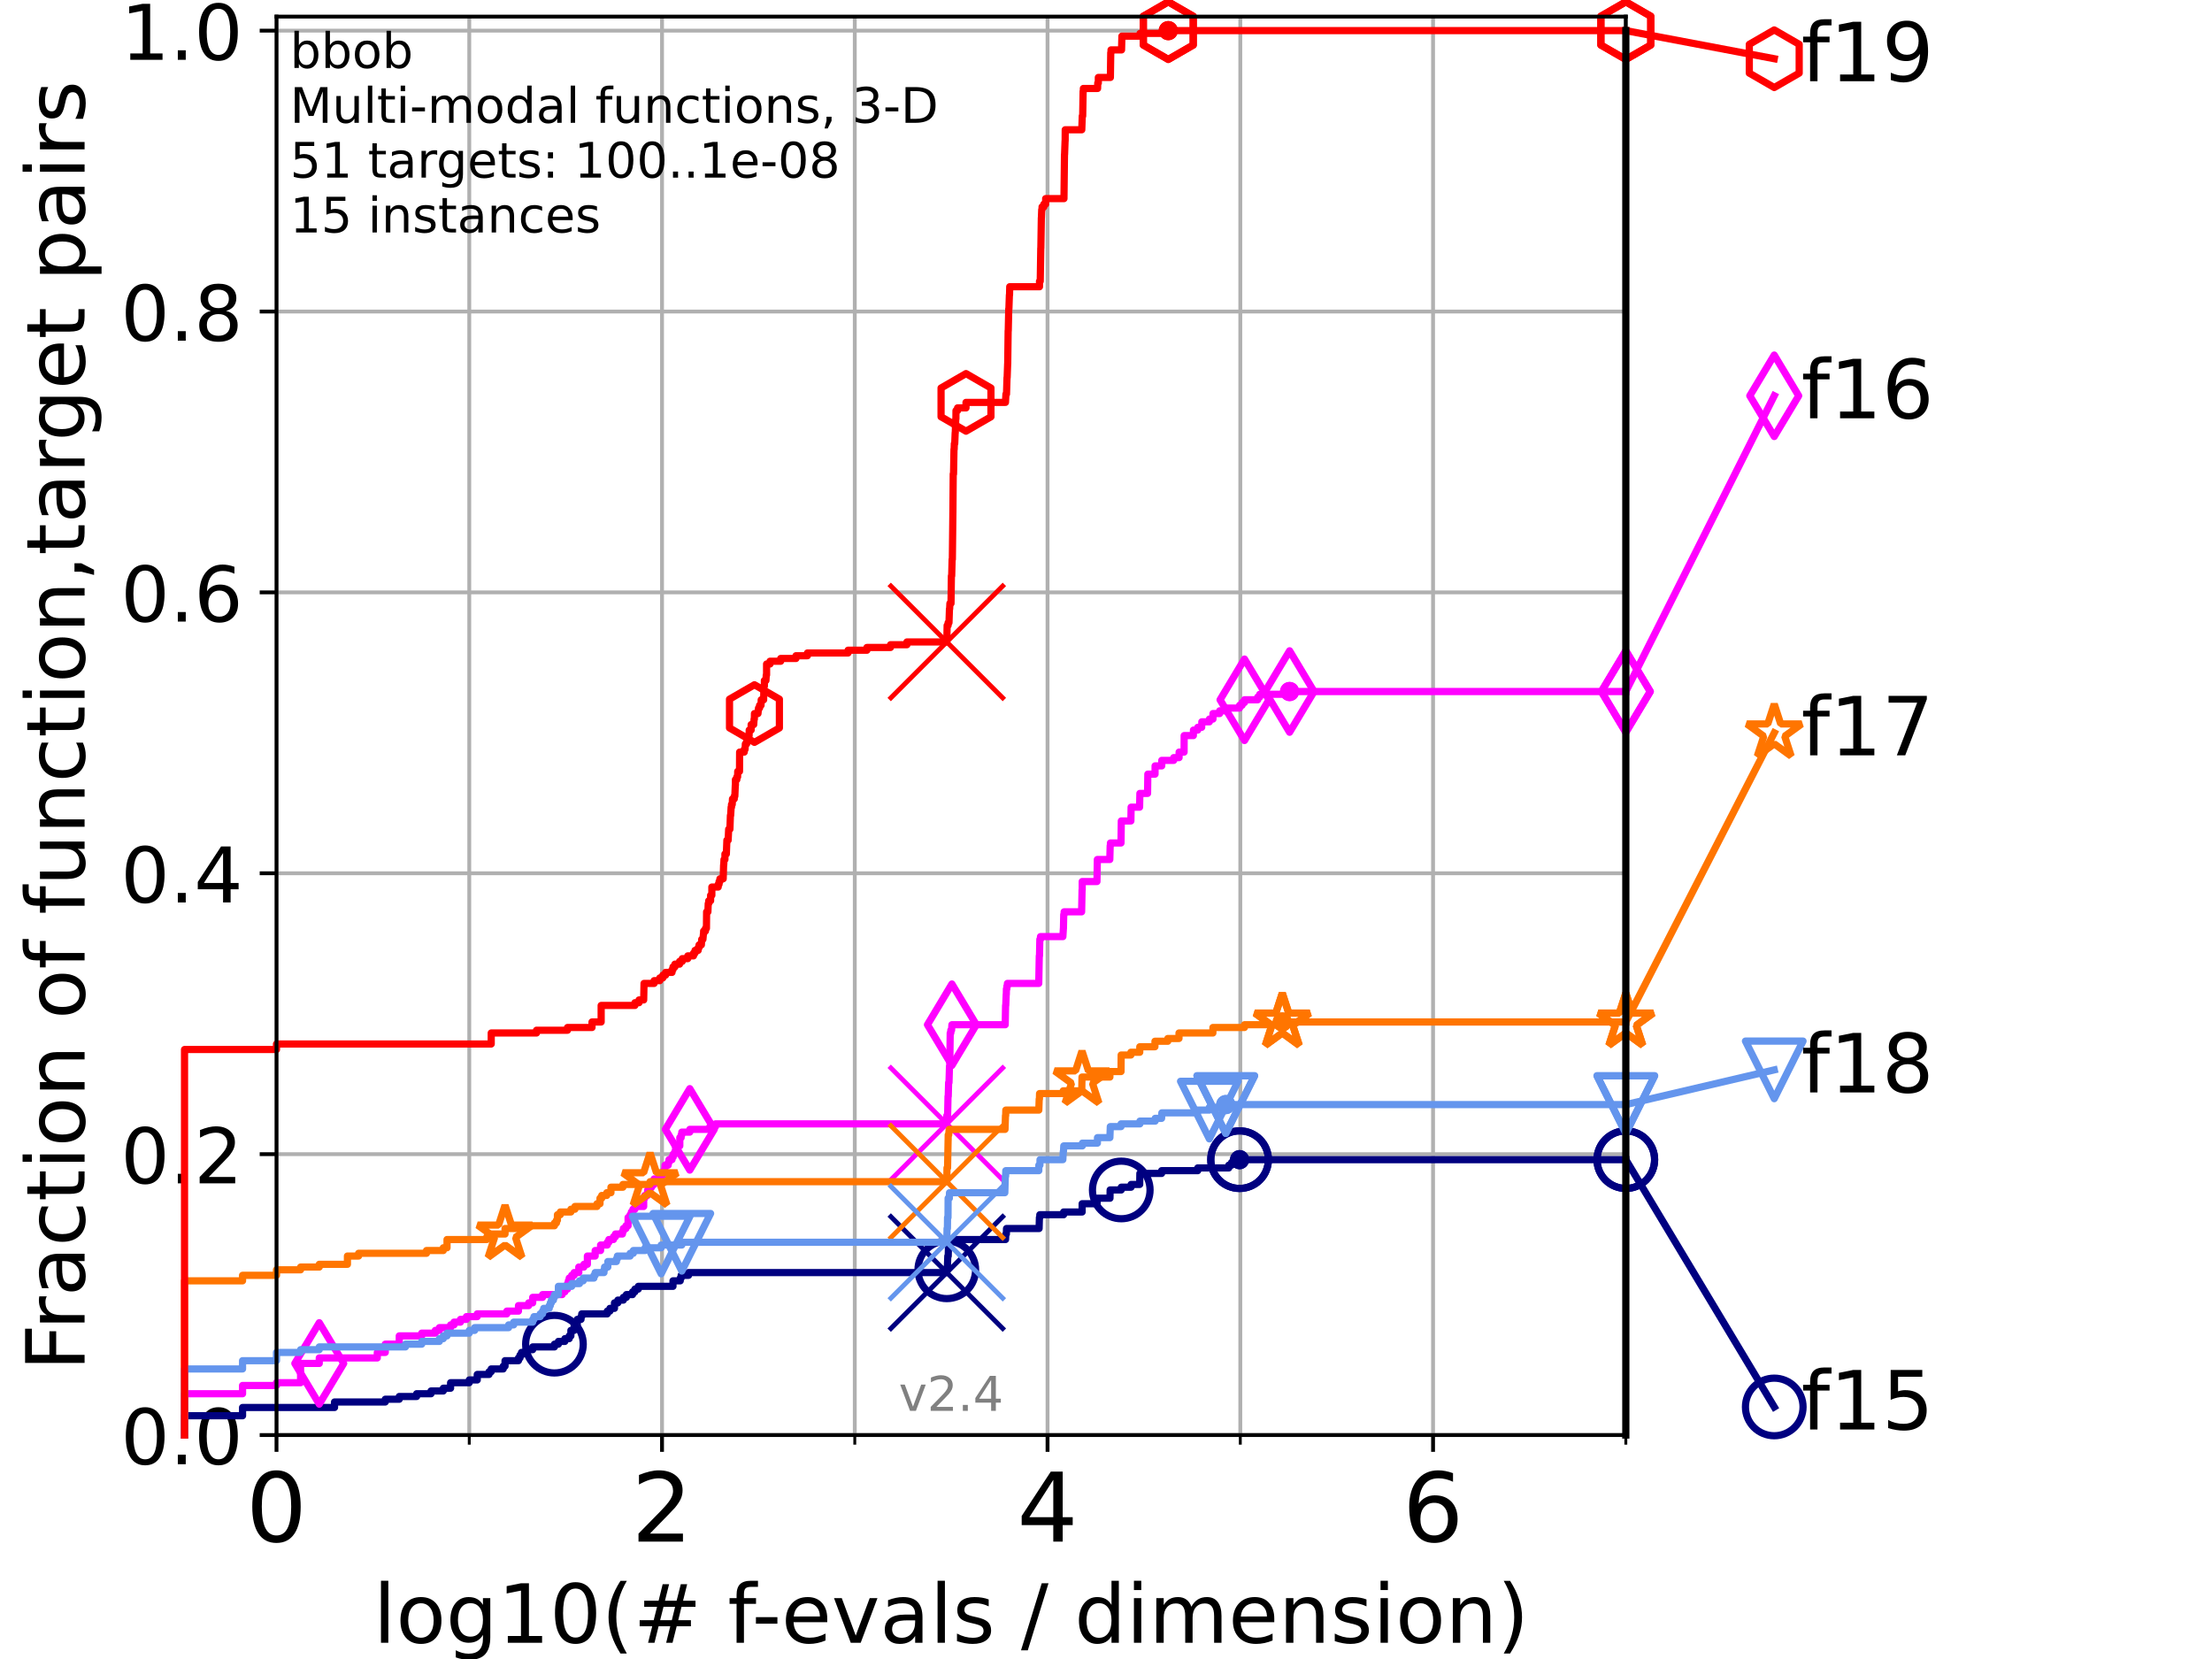 <?xml version="1.0" encoding="utf-8" standalone="no"?>
<!DOCTYPE svg PUBLIC "-//W3C//DTD SVG 1.1//EN"
  "http://www.w3.org/Graphics/SVG/1.1/DTD/svg11.dtd">
<!-- Created with matplotlib (https://matplotlib.org/) -->
<svg height="345.6pt" version="1.1" viewBox="0 0 460.8 345.6" width="460.8pt" xmlns="http://www.w3.org/2000/svg" xmlns:xlink="http://www.w3.org/1999/xlink">
 <defs>
  <style type="text/css">*{stroke-linecap:butt;stroke-linejoin:round;}</style>
 </defs>
 <g id="figure_1">
  <g id="patch_1">
   <path d="M 0 345.6 
L 460.8 345.6 
L 460.8 0 
L 0 0 
z
" style="fill:#ffffff;"/>
  </g>
  <g id="axes_1">
   <g id="patch_2">
    <path d="M 57.6 298.944 
L 338.688 298.944 
L 338.688 3.456 
L 57.6 3.456 
z
" style="fill:#ffffff;"/>
   </g>
   <g id="matplotlib.axis_1">
    <g id="xtick_1">
     <g id="line2d_1">
      <path clip-path="url(#p89b8593adf)" d="M 57.6 298.944 
L 57.6 3.456 
" style="fill:none;stroke:#b0b0b0;stroke-linecap:square;stroke-width:0.8;"/>
     </g>
     <g id="line2d_2">
      <defs>
       <path d="M 0 0 
L 0 3.5 
" id="m6cc6aba4dc" style="stroke:#000000;stroke-width:0.8;"/>
      </defs>
      <g>
       <use style="stroke:#000000;stroke-width:0.8;" x="57.6" xlink:href="#m6cc6aba4dc" y="298.944"/>
      </g>
     </g>
     <g id="text_1">
      <!-- 0 -->
      <g transform="translate(51.237 321.141)scale(0.2 -0.2)">
       <defs>
        <path d="M 31.781 66.406 
Q 24.172 66.406 20.328 58.906 
Q 16.5 51.422 16.5 36.375 
Q 16.5 21.391 20.328 13.891 
Q 24.172 6.391 31.781 6.391 
Q 39.453 6.391 43.281 13.891 
Q 47.125 21.391 47.125 36.375 
Q 47.125 51.422 43.281 58.906 
Q 39.453 66.406 31.781 66.406 
z
M 31.781 74.219 
Q 44.047 74.219 50.516 64.516 
Q 56.984 54.828 56.984 36.375 
Q 56.984 17.969 50.516 8.266 
Q 44.047 -1.422 31.781 -1.422 
Q 19.531 -1.422 13.062 8.266 
Q 6.594 17.969 6.594 36.375 
Q 6.594 54.828 13.062 64.516 
Q 19.531 74.219 31.781 74.219 
z
" id="DejaVuSans-48"/>
       </defs>
       <use xlink:href="#DejaVuSans-48"/>
      </g>
     </g>
    </g>
    <g id="xtick_2">
     <g id="line2d_3">
      <path clip-path="url(#p89b8593adf)" d="M 137.911 298.944 
L 137.911 3.456 
" style="fill:none;stroke:#b0b0b0;stroke-linecap:square;stroke-width:0.8;"/>
     </g>
     <g id="line2d_4">
      <g>
       <use style="stroke:#000000;stroke-width:0.8;" x="137.911" xlink:href="#m6cc6aba4dc" y="298.944"/>
      </g>
     </g>
     <g id="text_2">
      <!-- 2 -->
      <g transform="translate(131.548 321.141)scale(0.2 -0.2)">
       <defs>
        <path d="M 19.188 8.297 
L 53.609 8.297 
L 53.609 0 
L 7.328 0 
L 7.328 8.297 
Q 12.938 14.109 22.625 23.891 
Q 32.328 33.688 34.812 36.531 
Q 39.547 41.844 41.422 45.531 
Q 43.312 49.219 43.312 52.781 
Q 43.312 58.594 39.234 62.25 
Q 35.156 65.922 28.609 65.922 
Q 23.969 65.922 18.812 64.312 
Q 13.672 62.703 7.812 59.422 
L 7.812 69.391 
Q 13.766 71.781 18.938 73 
Q 24.125 74.219 28.422 74.219 
Q 39.75 74.219 46.484 68.547 
Q 53.219 62.891 53.219 53.422 
Q 53.219 48.922 51.531 44.891 
Q 49.859 40.875 45.406 35.406 
Q 44.188 33.984 37.641 27.219 
Q 31.109 20.453 19.188 8.297 
z
" id="DejaVuSans-50"/>
       </defs>
       <use xlink:href="#DejaVuSans-50"/>
      </g>
     </g>
    </g>
    <g id="xtick_3">
     <g id="line2d_5">
      <path clip-path="url(#p89b8593adf)" d="M 218.222 298.944 
L 218.222 3.456 
" style="fill:none;stroke:#b0b0b0;stroke-linecap:square;stroke-width:0.8;"/>
     </g>
     <g id="line2d_6">
      <g>
       <use style="stroke:#000000;stroke-width:0.8;" x="218.222" xlink:href="#m6cc6aba4dc" y="298.944"/>
      </g>
     </g>
     <g id="text_3">
      <!-- 4 -->
      <g transform="translate(211.859 321.141)scale(0.2 -0.2)">
       <defs>
        <path d="M 37.797 64.312 
L 12.891 25.391 
L 37.797 25.391 
z
M 35.203 72.906 
L 47.609 72.906 
L 47.609 25.391 
L 58.016 25.391 
L 58.016 17.188 
L 47.609 17.188 
L 47.609 0 
L 37.797 0 
L 37.797 17.188 
L 4.891 17.188 
L 4.891 26.703 
z
" id="DejaVuSans-52"/>
       </defs>
       <use xlink:href="#DejaVuSans-52"/>
      </g>
     </g>
    </g>
    <g id="xtick_4">
     <g id="line2d_7">
      <path clip-path="url(#p89b8593adf)" d="M 298.533 298.944 
L 298.533 3.456 
" style="fill:none;stroke:#b0b0b0;stroke-linecap:square;stroke-width:0.8;"/>
     </g>
     <g id="line2d_8">
      <g>
       <use style="stroke:#000000;stroke-width:0.8;" x="298.533" xlink:href="#m6cc6aba4dc" y="298.944"/>
      </g>
     </g>
     <g id="text_4">
      <!-- 6 -->
      <g transform="translate(292.17 321.141)scale(0.2 -0.2)">
       <defs>
        <path d="M 33.016 40.375 
Q 26.375 40.375 22.484 35.828 
Q 18.609 31.297 18.609 23.391 
Q 18.609 15.531 22.484 10.953 
Q 26.375 6.391 33.016 6.391 
Q 39.656 6.391 43.531 10.953 
Q 47.406 15.531 47.406 23.391 
Q 47.406 31.297 43.531 35.828 
Q 39.656 40.375 33.016 40.375 
z
M 52.594 71.297 
L 52.594 62.312 
Q 48.875 64.062 45.094 64.984 
Q 41.312 65.922 37.594 65.922 
Q 27.828 65.922 22.672 59.328 
Q 17.531 52.734 16.797 39.406 
Q 19.672 43.656 24.016 45.922 
Q 28.375 48.188 33.594 48.188 
Q 44.578 48.188 50.953 41.516 
Q 57.328 34.859 57.328 23.391 
Q 57.328 12.156 50.688 5.359 
Q 44.047 -1.422 33.016 -1.422 
Q 20.359 -1.422 13.672 8.266 
Q 6.984 17.969 6.984 36.375 
Q 6.984 53.656 15.188 63.938 
Q 23.391 74.219 37.203 74.219 
Q 40.922 74.219 44.703 73.484 
Q 48.484 72.75 52.594 71.297 
z
" id="DejaVuSans-54"/>
       </defs>
       <use xlink:href="#DejaVuSans-54"/>
      </g>
     </g>
    </g>
    <g id="xtick_5">
     <g id="line2d_9">
      <path clip-path="url(#p89b8593adf)" d="M 97.755 298.944 
L 97.755 3.456 
" style="fill:none;stroke:#b0b0b0;stroke-linecap:square;stroke-width:0.8;"/>
     </g>
     <g id="line2d_10">
      <defs>
       <path d="M 0 0 
L 0 2 
" id="m9fee27b077" style="stroke:#000000;stroke-width:0.6;"/>
      </defs>
      <g>
       <use style="stroke:#000000;stroke-width:0.6;" x="97.755" xlink:href="#m9fee27b077" y="298.944"/>
      </g>
     </g>
    </g>
    <g id="xtick_6">
     <g id="line2d_11">
      <path clip-path="url(#p89b8593adf)" d="M 178.066 298.944 
L 178.066 3.456 
" style="fill:none;stroke:#b0b0b0;stroke-linecap:square;stroke-width:0.8;"/>
     </g>
     <g id="line2d_12">
      <g>
       <use style="stroke:#000000;stroke-width:0.6;" x="178.066" xlink:href="#m9fee27b077" y="298.944"/>
      </g>
     </g>
    </g>
    <g id="xtick_7">
     <g id="line2d_13">
      <path clip-path="url(#p89b8593adf)" d="M 258.377 298.944 
L 258.377 3.456 
" style="fill:none;stroke:#b0b0b0;stroke-linecap:square;stroke-width:0.8;"/>
     </g>
     <g id="line2d_14">
      <g>
       <use style="stroke:#000000;stroke-width:0.6;" x="258.377" xlink:href="#m9fee27b077" y="298.944"/>
      </g>
     </g>
    </g>
    <g id="xtick_8">
     <g id="line2d_15">
      <path clip-path="url(#p89b8593adf)" d="M 338.688 298.944 
L 338.688 3.456 
" style="fill:none;stroke:#b0b0b0;stroke-linecap:square;stroke-width:0.8;"/>
     </g>
     <g id="line2d_16">
      <g>
       <use style="stroke:#000000;stroke-width:0.6;" x="338.688" xlink:href="#m9fee27b077" y="298.944"/>
      </g>
     </g>
    </g>
    <g id="text_5">
     <!-- log10(# f-evals / dimension) -->
     <g transform="translate(77.764 342.218)scale(0.17 -0.17)">
      <defs>
       <path d="M 9.422 75.984 
L 18.406 75.984 
L 18.406 0 
L 9.422 0 
z
" id="DejaVuSans-108"/>
       <path d="M 30.609 48.391 
Q 23.391 48.391 19.188 42.75 
Q 14.984 37.109 14.984 27.297 
Q 14.984 17.484 19.156 11.844 
Q 23.344 6.203 30.609 6.203 
Q 37.797 6.203 41.984 11.859 
Q 46.188 17.531 46.188 27.297 
Q 46.188 37.016 41.984 42.703 
Q 37.797 48.391 30.609 48.391 
z
M 30.609 56 
Q 42.328 56 49.016 48.375 
Q 55.719 40.766 55.719 27.297 
Q 55.719 13.875 49.016 6.219 
Q 42.328 -1.422 30.609 -1.422 
Q 18.844 -1.422 12.172 6.219 
Q 5.516 13.875 5.516 27.297 
Q 5.516 40.766 12.172 48.375 
Q 18.844 56 30.609 56 
z
" id="DejaVuSans-111"/>
       <path d="M 45.406 27.984 
Q 45.406 37.75 41.375 43.109 
Q 37.359 48.484 30.078 48.484 
Q 22.859 48.484 18.828 43.109 
Q 14.797 37.75 14.797 27.984 
Q 14.797 18.266 18.828 12.891 
Q 22.859 7.516 30.078 7.516 
Q 37.359 7.516 41.375 12.891 
Q 45.406 18.266 45.406 27.984 
z
M 54.391 6.781 
Q 54.391 -7.172 48.188 -13.984 
Q 42 -20.797 29.203 -20.797 
Q 24.469 -20.797 20.266 -20.094 
Q 16.062 -19.391 12.109 -17.922 
L 12.109 -9.188 
Q 16.062 -11.328 19.922 -12.344 
Q 23.781 -13.375 27.781 -13.375 
Q 36.625 -13.375 41.016 -8.766 
Q 45.406 -4.156 45.406 5.172 
L 45.406 9.625 
Q 42.625 4.781 38.281 2.391 
Q 33.938 0 27.875 0 
Q 17.828 0 11.672 7.656 
Q 5.516 15.328 5.516 27.984 
Q 5.516 40.672 11.672 48.328 
Q 17.828 56 27.875 56 
Q 33.938 56 38.281 53.609 
Q 42.625 51.219 45.406 46.391 
L 45.406 54.688 
L 54.391 54.688 
z
" id="DejaVuSans-103"/>
       <path d="M 12.406 8.297 
L 28.516 8.297 
L 28.516 63.922 
L 10.984 60.406 
L 10.984 69.391 
L 28.422 72.906 
L 38.281 72.906 
L 38.281 8.297 
L 54.391 8.297 
L 54.391 0 
L 12.406 0 
z
" id="DejaVuSans-49"/>
       <path d="M 31 75.875 
Q 24.469 64.656 21.281 53.656 
Q 18.109 42.672 18.109 31.391 
Q 18.109 20.125 21.312 9.062 
Q 24.516 -2 31 -13.188 
L 23.188 -13.188 
Q 15.875 -1.703 12.234 9.375 
Q 8.594 20.453 8.594 31.391 
Q 8.594 42.281 12.203 53.312 
Q 15.828 64.359 23.188 75.875 
z
" id="DejaVuSans-40"/>
       <path d="M 51.125 44 
L 36.922 44 
L 32.812 27.688 
L 47.125 27.688 
z
M 43.797 71.781 
L 38.719 51.516 
L 52.984 51.516 
L 58.109 71.781 
L 65.922 71.781 
L 60.891 51.516 
L 76.125 51.516 
L 76.125 44 
L 58.984 44 
L 54.984 27.688 
L 70.516 27.688 
L 70.516 20.219 
L 53.078 20.219 
L 48 0 
L 40.188 0 
L 45.219 20.219 
L 30.906 20.219 
L 25.875 0 
L 18.016 0 
L 23.094 20.219 
L 7.719 20.219 
L 7.719 27.688 
L 24.906 27.688 
L 29 44 
L 13.281 44 
L 13.281 51.516 
L 30.906 51.516 
L 35.891 71.781 
z
" id="DejaVuSans-35"/>
       <path id="DejaVuSans-32"/>
       <path d="M 37.109 75.984 
L 37.109 68.5 
L 28.516 68.5 
Q 23.688 68.5 21.797 66.547 
Q 19.922 64.594 19.922 59.516 
L 19.922 54.688 
L 34.719 54.688 
L 34.719 47.703 
L 19.922 47.703 
L 19.922 0 
L 10.891 0 
L 10.891 47.703 
L 2.297 47.703 
L 2.297 54.688 
L 10.891 54.688 
L 10.891 58.5 
Q 10.891 67.625 15.141 71.797 
Q 19.391 75.984 28.609 75.984 
z
" id="DejaVuSans-102"/>
       <path d="M 4.891 31.391 
L 31.203 31.391 
L 31.203 23.391 
L 4.891 23.391 
z
" id="DejaVuSans-45"/>
       <path d="M 56.203 29.594 
L 56.203 25.203 
L 14.891 25.203 
Q 15.484 15.922 20.484 11.062 
Q 25.484 6.203 34.422 6.203 
Q 39.594 6.203 44.453 7.469 
Q 49.312 8.734 54.109 11.281 
L 54.109 2.781 
Q 49.266 0.734 44.188 -0.344 
Q 39.109 -1.422 33.891 -1.422 
Q 20.797 -1.422 13.156 6.188 
Q 5.516 13.812 5.516 26.812 
Q 5.516 40.234 12.766 48.109 
Q 20.016 56 32.328 56 
Q 43.359 56 49.781 48.891 
Q 56.203 41.797 56.203 29.594 
z
M 47.219 32.234 
Q 47.125 39.594 43.094 43.984 
Q 39.062 48.391 32.422 48.391 
Q 24.906 48.391 20.391 44.141 
Q 15.875 39.891 15.188 32.172 
z
" id="DejaVuSans-101"/>
       <path d="M 2.984 54.688 
L 12.5 54.688 
L 29.594 8.797 
L 46.688 54.688 
L 56.203 54.688 
L 35.688 0 
L 23.484 0 
z
" id="DejaVuSans-118"/>
       <path d="M 34.281 27.484 
Q 23.391 27.484 19.188 25 
Q 14.984 22.516 14.984 16.5 
Q 14.984 11.719 18.141 8.906 
Q 21.297 6.109 26.703 6.109 
Q 34.188 6.109 38.703 11.406 
Q 43.219 16.703 43.219 25.484 
L 43.219 27.484 
z
M 52.203 31.203 
L 52.203 0 
L 43.219 0 
L 43.219 8.297 
Q 40.141 3.328 35.547 0.953 
Q 30.953 -1.422 24.312 -1.422 
Q 15.922 -1.422 10.953 3.297 
Q 6 8.016 6 15.922 
Q 6 25.141 12.172 29.828 
Q 18.359 34.516 30.609 34.516 
L 43.219 34.516 
L 43.219 35.406 
Q 43.219 41.609 39.141 45 
Q 35.062 48.391 27.688 48.391 
Q 23 48.391 18.547 47.266 
Q 14.109 46.141 10.016 43.891 
L 10.016 52.203 
Q 14.938 54.109 19.578 55.047 
Q 24.219 56 28.609 56 
Q 40.484 56 46.344 49.844 
Q 52.203 43.703 52.203 31.203 
z
" id="DejaVuSans-97"/>
       <path d="M 44.281 53.078 
L 44.281 44.578 
Q 40.484 46.531 36.375 47.5 
Q 32.281 48.484 27.875 48.484 
Q 21.188 48.484 17.844 46.438 
Q 14.5 44.391 14.5 40.281 
Q 14.5 37.156 16.891 35.375 
Q 19.281 33.594 26.516 31.984 
L 29.594 31.297 
Q 39.156 29.25 43.188 25.516 
Q 47.219 21.781 47.219 15.094 
Q 47.219 7.469 41.188 3.016 
Q 35.156 -1.422 24.609 -1.422 
Q 20.219 -1.422 15.453 -0.562 
Q 10.688 0.297 5.422 2 
L 5.422 11.281 
Q 10.406 8.688 15.234 7.391 
Q 20.062 6.109 24.812 6.109 
Q 31.156 6.109 34.562 8.281 
Q 37.984 10.453 37.984 14.406 
Q 37.984 18.062 35.516 20.016 
Q 33.062 21.969 24.703 23.781 
L 21.578 24.516 
Q 13.234 26.266 9.516 29.906 
Q 5.812 33.547 5.812 39.891 
Q 5.812 47.609 11.281 51.797 
Q 16.75 56 26.812 56 
Q 31.781 56 36.172 55.266 
Q 40.578 54.547 44.281 53.078 
z
" id="DejaVuSans-115"/>
       <path d="M 25.391 72.906 
L 33.688 72.906 
L 8.297 -9.281 
L 0 -9.281 
z
" id="DejaVuSans-47"/>
       <path d="M 45.406 46.391 
L 45.406 75.984 
L 54.391 75.984 
L 54.391 0 
L 45.406 0 
L 45.406 8.203 
Q 42.578 3.328 38.25 0.953 
Q 33.938 -1.422 27.875 -1.422 
Q 17.969 -1.422 11.734 6.484 
Q 5.516 14.406 5.516 27.297 
Q 5.516 40.188 11.734 48.094 
Q 17.969 56 27.875 56 
Q 33.938 56 38.25 53.625 
Q 42.578 51.266 45.406 46.391 
z
M 14.797 27.297 
Q 14.797 17.391 18.875 11.75 
Q 22.953 6.109 30.078 6.109 
Q 37.203 6.109 41.297 11.75 
Q 45.406 17.391 45.406 27.297 
Q 45.406 37.203 41.297 42.844 
Q 37.203 48.484 30.078 48.484 
Q 22.953 48.484 18.875 42.844 
Q 14.797 37.203 14.797 27.297 
z
" id="DejaVuSans-100"/>
       <path d="M 9.422 54.688 
L 18.406 54.688 
L 18.406 0 
L 9.422 0 
z
M 9.422 75.984 
L 18.406 75.984 
L 18.406 64.594 
L 9.422 64.594 
z
" id="DejaVuSans-105"/>
       <path d="M 52 44.188 
Q 55.375 50.25 60.062 53.125 
Q 64.75 56 71.094 56 
Q 79.641 56 84.281 50.016 
Q 88.922 44.047 88.922 33.016 
L 88.922 0 
L 79.891 0 
L 79.891 32.719 
Q 79.891 40.578 77.094 44.375 
Q 74.312 48.188 68.609 48.188 
Q 61.625 48.188 57.562 43.547 
Q 53.516 38.922 53.516 30.906 
L 53.516 0 
L 44.484 0 
L 44.484 32.719 
Q 44.484 40.625 41.703 44.406 
Q 38.922 48.188 33.109 48.188 
Q 26.219 48.188 22.156 43.531 
Q 18.109 38.875 18.109 30.906 
L 18.109 0 
L 9.078 0 
L 9.078 54.688 
L 18.109 54.688 
L 18.109 46.188 
Q 21.188 51.219 25.484 53.609 
Q 29.781 56 35.688 56 
Q 41.656 56 45.828 52.969 
Q 50 49.953 52 44.188 
z
" id="DejaVuSans-109"/>
       <path d="M 54.891 33.016 
L 54.891 0 
L 45.906 0 
L 45.906 32.719 
Q 45.906 40.484 42.875 44.328 
Q 39.844 48.188 33.797 48.188 
Q 26.516 48.188 22.312 43.547 
Q 18.109 38.922 18.109 30.906 
L 18.109 0 
L 9.078 0 
L 9.078 54.688 
L 18.109 54.688 
L 18.109 46.188 
Q 21.344 51.125 25.703 53.562 
Q 30.078 56 35.797 56 
Q 45.219 56 50.047 50.172 
Q 54.891 44.344 54.891 33.016 
z
" id="DejaVuSans-110"/>
       <path d="M 8.016 75.875 
L 15.828 75.875 
Q 23.141 64.359 26.781 53.312 
Q 30.422 42.281 30.422 31.391 
Q 30.422 20.453 26.781 9.375 
Q 23.141 -1.703 15.828 -13.188 
L 8.016 -13.188 
Q 14.5 -2 17.703 9.062 
Q 20.906 20.125 20.906 31.391 
Q 20.906 42.672 17.703 53.656 
Q 14.5 64.656 8.016 75.875 
z
" id="DejaVuSans-41"/>
      </defs>
      <use xlink:href="#DejaVuSans-108"/>
      <use x="27.783" xlink:href="#DejaVuSans-111"/>
      <use x="88.965" xlink:href="#DejaVuSans-103"/>
      <use x="152.441" xlink:href="#DejaVuSans-49"/>
      <use x="216.064" xlink:href="#DejaVuSans-48"/>
      <use x="279.688" xlink:href="#DejaVuSans-40"/>
      <use x="318.701" xlink:href="#DejaVuSans-35"/>
      <use x="402.49" xlink:href="#DejaVuSans-32"/>
      <use x="434.277" xlink:href="#DejaVuSans-102"/>
      <use x="463.982" xlink:href="#DejaVuSans-45"/>
      <use x="500.066" xlink:href="#DejaVuSans-101"/>
      <use x="561.59" xlink:href="#DejaVuSans-118"/>
      <use x="620.77" xlink:href="#DejaVuSans-97"/>
      <use x="682.049" xlink:href="#DejaVuSans-108"/>
      <use x="709.832" xlink:href="#DejaVuSans-115"/>
      <use x="761.932" xlink:href="#DejaVuSans-32"/>
      <use x="793.719" xlink:href="#DejaVuSans-47"/>
      <use x="827.41" xlink:href="#DejaVuSans-32"/>
      <use x="859.197" xlink:href="#DejaVuSans-100"/>
      <use x="922.674" xlink:href="#DejaVuSans-105"/>
      <use x="950.457" xlink:href="#DejaVuSans-109"/>
      <use x="1047.869" xlink:href="#DejaVuSans-101"/>
      <use x="1109.393" xlink:href="#DejaVuSans-110"/>
      <use x="1172.771" xlink:href="#DejaVuSans-115"/>
      <use x="1224.871" xlink:href="#DejaVuSans-105"/>
      <use x="1252.654" xlink:href="#DejaVuSans-111"/>
      <use x="1313.836" xlink:href="#DejaVuSans-110"/>
      <use x="1377.215" xlink:href="#DejaVuSans-41"/>
     </g>
    </g>
   </g>
   <g id="matplotlib.axis_2">
    <g id="ytick_1">
     <g id="line2d_17">
      <path clip-path="url(#p89b8593adf)" d="M 57.6 298.944 
L 338.688 298.944 
" style="fill:none;stroke:#b0b0b0;stroke-linecap:square;stroke-width:0.8;"/>
     </g>
     <g id="line2d_18">
      <defs>
       <path d="M 0 0 
L -3.5 0 
" id="m76bdff8dec" style="stroke:#000000;stroke-width:0.8;"/>
      </defs>
      <g>
       <use style="stroke:#000000;stroke-width:0.8;" x="57.6" xlink:href="#m76bdff8dec" y="298.944"/>
      </g>
     </g>
     <g id="text_6">
      <!-- 0.0 -->
      <g transform="translate(25.155 305.023)scale(0.16 -0.16)">
       <defs>
        <path d="M 10.688 12.406 
L 21 12.406 
L 21 0 
L 10.688 0 
z
" id="DejaVuSans-46"/>
       </defs>
       <use xlink:href="#DejaVuSans-48"/>
       <use x="63.623" xlink:href="#DejaVuSans-46"/>
       <use x="95.41" xlink:href="#DejaVuSans-48"/>
      </g>
     </g>
    </g>
    <g id="ytick_2">
     <g id="line2d_19">
      <path clip-path="url(#p89b8593adf)" d="M 57.6 240.432 
L 338.688 240.432 
" style="fill:none;stroke:#b0b0b0;stroke-linecap:square;stroke-width:0.8;"/>
     </g>
     <g id="line2d_20">
      <g>
       <use style="stroke:#000000;stroke-width:0.8;" x="57.6" xlink:href="#m76bdff8dec" y="240.432"/>
      </g>
     </g>
     <g id="text_7">
      <!-- 0.2 -->
      <g transform="translate(25.155 246.51)scale(0.16 -0.16)">
       <use xlink:href="#DejaVuSans-48"/>
       <use x="63.623" xlink:href="#DejaVuSans-46"/>
       <use x="95.41" xlink:href="#DejaVuSans-50"/>
      </g>
     </g>
    </g>
    <g id="ytick_3">
     <g id="line2d_21">
      <path clip-path="url(#p89b8593adf)" d="M 57.6 181.919 
L 338.688 181.919 
" style="fill:none;stroke:#b0b0b0;stroke-linecap:square;stroke-width:0.8;"/>
     </g>
     <g id="line2d_22">
      <g>
       <use style="stroke:#000000;stroke-width:0.8;" x="57.6" xlink:href="#m76bdff8dec" y="181.919"/>
      </g>
     </g>
     <g id="text_8">
      <!-- 0.4 -->
      <g transform="translate(25.155 187.998)scale(0.16 -0.16)">
       <use xlink:href="#DejaVuSans-48"/>
       <use x="63.623" xlink:href="#DejaVuSans-46"/>
       <use x="95.41" xlink:href="#DejaVuSans-52"/>
      </g>
     </g>
    </g>
    <g id="ytick_4">
     <g id="line2d_23">
      <path clip-path="url(#p89b8593adf)" d="M 57.6 123.407 
L 338.688 123.407 
" style="fill:none;stroke:#b0b0b0;stroke-linecap:square;stroke-width:0.8;"/>
     </g>
     <g id="line2d_24">
      <g>
       <use style="stroke:#000000;stroke-width:0.8;" x="57.6" xlink:href="#m76bdff8dec" y="123.407"/>
      </g>
     </g>
     <g id="text_9">
      <!-- 0.6 -->
      <g transform="translate(25.155 129.485)scale(0.16 -0.16)">
       <use xlink:href="#DejaVuSans-48"/>
       <use x="63.623" xlink:href="#DejaVuSans-46"/>
       <use x="95.41" xlink:href="#DejaVuSans-54"/>
      </g>
     </g>
    </g>
    <g id="ytick_5">
     <g id="line2d_25">
      <path clip-path="url(#p89b8593adf)" d="M 57.6 64.894 
L 338.688 64.894 
" style="fill:none;stroke:#b0b0b0;stroke-linecap:square;stroke-width:0.8;"/>
     </g>
     <g id="line2d_26">
      <g>
       <use style="stroke:#000000;stroke-width:0.8;" x="57.6" xlink:href="#m76bdff8dec" y="64.894"/>
      </g>
     </g>
     <g id="text_10">
      <!-- 0.8 -->
      <g transform="translate(25.155 70.973)scale(0.16 -0.16)">
       <defs>
        <path d="M 31.781 34.625 
Q 24.75 34.625 20.719 30.859 
Q 16.703 27.094 16.703 20.516 
Q 16.703 13.922 20.719 10.156 
Q 24.75 6.391 31.781 6.391 
Q 38.812 6.391 42.859 10.172 
Q 46.922 13.969 46.922 20.516 
Q 46.922 27.094 42.891 30.859 
Q 38.875 34.625 31.781 34.625 
z
M 21.922 38.812 
Q 15.578 40.375 12.031 44.719 
Q 8.5 49.078 8.5 55.328 
Q 8.5 64.062 14.719 69.141 
Q 20.953 74.219 31.781 74.219 
Q 42.672 74.219 48.875 69.141 
Q 55.078 64.062 55.078 55.328 
Q 55.078 49.078 51.531 44.719 
Q 48 40.375 41.703 38.812 
Q 48.828 37.156 52.797 32.312 
Q 56.781 27.484 56.781 20.516 
Q 56.781 9.906 50.312 4.234 
Q 43.844 -1.422 31.781 -1.422 
Q 19.734 -1.422 13.25 4.234 
Q 6.781 9.906 6.781 20.516 
Q 6.781 27.484 10.781 32.312 
Q 14.797 37.156 21.922 38.812 
z
M 18.312 54.391 
Q 18.312 48.734 21.844 45.562 
Q 25.391 42.391 31.781 42.391 
Q 38.141 42.391 41.719 45.562 
Q 45.312 48.734 45.312 54.391 
Q 45.312 60.062 41.719 63.234 
Q 38.141 66.406 31.781 66.406 
Q 25.391 66.406 21.844 63.234 
Q 18.312 60.062 18.312 54.391 
z
" id="DejaVuSans-56"/>
       </defs>
       <use xlink:href="#DejaVuSans-48"/>
       <use x="63.623" xlink:href="#DejaVuSans-46"/>
       <use x="95.41" xlink:href="#DejaVuSans-56"/>
      </g>
     </g>
    </g>
    <g id="ytick_6">
     <g id="line2d_27">
      <path clip-path="url(#p89b8593adf)" d="M 57.6 6.382 
L 338.688 6.382 
" style="fill:none;stroke:#b0b0b0;stroke-linecap:square;stroke-width:0.8;"/>
     </g>
     <g id="line2d_28">
      <g>
       <use style="stroke:#000000;stroke-width:0.8;" x="57.6" xlink:href="#m76bdff8dec" y="6.382"/>
      </g>
     </g>
     <g id="text_11">
      <!-- 1.0 -->
      <g transform="translate(25.155 12.46)scale(0.16 -0.16)">
       <use xlink:href="#DejaVuSans-49"/>
       <use x="63.623" xlink:href="#DejaVuSans-46"/>
       <use x="95.41" xlink:href="#DejaVuSans-48"/>
      </g>
     </g>
    </g>
    <g id="text_12">
     <!-- Fraction of function,target pairs -->
     <g transform="translate(17.62 285.585)rotate(-90)scale(0.17 -0.17)">
      <defs>
       <path d="M 9.812 72.906 
L 51.703 72.906 
L 51.703 64.594 
L 19.672 64.594 
L 19.672 43.109 
L 48.578 43.109 
L 48.578 34.812 
L 19.672 34.812 
L 19.672 0 
L 9.812 0 
z
" id="DejaVuSans-70"/>
       <path d="M 41.109 46.297 
Q 39.594 47.172 37.812 47.578 
Q 36.031 48 33.891 48 
Q 26.266 48 22.188 43.047 
Q 18.109 38.094 18.109 28.812 
L 18.109 0 
L 9.078 0 
L 9.078 54.688 
L 18.109 54.688 
L 18.109 46.188 
Q 20.953 51.172 25.484 53.578 
Q 30.031 56 36.531 56 
Q 37.453 56 38.578 55.875 
Q 39.703 55.766 41.062 55.516 
z
" id="DejaVuSans-114"/>
       <path d="M 48.781 52.594 
L 48.781 44.188 
Q 44.969 46.297 41.141 47.344 
Q 37.312 48.391 33.406 48.391 
Q 24.656 48.391 19.812 42.844 
Q 14.984 37.312 14.984 27.297 
Q 14.984 17.281 19.812 11.734 
Q 24.656 6.203 33.406 6.203 
Q 37.312 6.203 41.141 7.25 
Q 44.969 8.297 48.781 10.406 
L 48.781 2.094 
Q 45.016 0.344 40.984 -0.531 
Q 36.969 -1.422 32.422 -1.422 
Q 20.062 -1.422 12.781 6.344 
Q 5.516 14.109 5.516 27.297 
Q 5.516 40.672 12.859 48.328 
Q 20.219 56 33.016 56 
Q 37.156 56 41.109 55.141 
Q 45.062 54.297 48.781 52.594 
z
" id="DejaVuSans-99"/>
       <path d="M 18.312 70.219 
L 18.312 54.688 
L 36.812 54.688 
L 36.812 47.703 
L 18.312 47.703 
L 18.312 18.016 
Q 18.312 11.328 20.141 9.422 
Q 21.969 7.516 27.594 7.516 
L 36.812 7.516 
L 36.812 0 
L 27.594 0 
Q 17.188 0 13.234 3.875 
Q 9.281 7.766 9.281 18.016 
L 9.281 47.703 
L 2.688 47.703 
L 2.688 54.688 
L 9.281 54.688 
L 9.281 70.219 
z
" id="DejaVuSans-116"/>
       <path d="M 8.5 21.578 
L 8.5 54.688 
L 17.484 54.688 
L 17.484 21.922 
Q 17.484 14.156 20.5 10.266 
Q 23.531 6.391 29.594 6.391 
Q 36.859 6.391 41.078 11.031 
Q 45.312 15.672 45.312 23.688 
L 45.312 54.688 
L 54.297 54.688 
L 54.297 0 
L 45.312 0 
L 45.312 8.406 
Q 42.047 3.422 37.719 1 
Q 33.406 -1.422 27.688 -1.422 
Q 18.266 -1.422 13.375 4.438 
Q 8.5 10.297 8.5 21.578 
z
M 31.109 56 
z
" id="DejaVuSans-117"/>
       <path d="M 11.719 12.406 
L 22.016 12.406 
L 22.016 4 
L 14.016 -11.625 
L 7.719 -11.625 
L 11.719 4 
z
" id="DejaVuSans-44"/>
       <path d="M 18.109 8.203 
L 18.109 -20.797 
L 9.078 -20.797 
L 9.078 54.688 
L 18.109 54.688 
L 18.109 46.391 
Q 20.953 51.266 25.266 53.625 
Q 29.594 56 35.594 56 
Q 45.562 56 51.781 48.094 
Q 58.016 40.188 58.016 27.297 
Q 58.016 14.406 51.781 6.484 
Q 45.562 -1.422 35.594 -1.422 
Q 29.594 -1.422 25.266 0.953 
Q 20.953 3.328 18.109 8.203 
z
M 48.688 27.297 
Q 48.688 37.203 44.609 42.844 
Q 40.531 48.484 33.406 48.484 
Q 26.266 48.484 22.188 42.844 
Q 18.109 37.203 18.109 27.297 
Q 18.109 17.391 22.188 11.75 
Q 26.266 6.109 33.406 6.109 
Q 40.531 6.109 44.609 11.75 
Q 48.688 17.391 48.688 27.297 
z
" id="DejaVuSans-112"/>
      </defs>
      <use xlink:href="#DejaVuSans-70"/>
      <use x="50.27" xlink:href="#DejaVuSans-114"/>
      <use x="91.383" xlink:href="#DejaVuSans-97"/>
      <use x="152.662" xlink:href="#DejaVuSans-99"/>
      <use x="207.643" xlink:href="#DejaVuSans-116"/>
      <use x="246.852" xlink:href="#DejaVuSans-105"/>
      <use x="274.635" xlink:href="#DejaVuSans-111"/>
      <use x="335.816" xlink:href="#DejaVuSans-110"/>
      <use x="399.195" xlink:href="#DejaVuSans-32"/>
      <use x="430.982" xlink:href="#DejaVuSans-111"/>
      <use x="492.164" xlink:href="#DejaVuSans-102"/>
      <use x="527.369" xlink:href="#DejaVuSans-32"/>
      <use x="559.156" xlink:href="#DejaVuSans-102"/>
      <use x="594.361" xlink:href="#DejaVuSans-117"/>
      <use x="657.74" xlink:href="#DejaVuSans-110"/>
      <use x="721.119" xlink:href="#DejaVuSans-99"/>
      <use x="776.1" xlink:href="#DejaVuSans-116"/>
      <use x="815.309" xlink:href="#DejaVuSans-105"/>
      <use x="843.092" xlink:href="#DejaVuSans-111"/>
      <use x="904.273" xlink:href="#DejaVuSans-110"/>
      <use x="967.652" xlink:href="#DejaVuSans-44"/>
      <use x="999.439" xlink:href="#DejaVuSans-116"/>
      <use x="1038.648" xlink:href="#DejaVuSans-97"/>
      <use x="1099.928" xlink:href="#DejaVuSans-114"/>
      <use x="1139.291" xlink:href="#DejaVuSans-103"/>
      <use x="1202.768" xlink:href="#DejaVuSans-101"/>
      <use x="1264.291" xlink:href="#DejaVuSans-116"/>
      <use x="1303.5" xlink:href="#DejaVuSans-32"/>
      <use x="1335.287" xlink:href="#DejaVuSans-112"/>
      <use x="1398.764" xlink:href="#DejaVuSans-97"/>
      <use x="1460.043" xlink:href="#DejaVuSans-105"/>
      <use x="1487.826" xlink:href="#DejaVuSans-114"/>
      <use x="1528.939" xlink:href="#DejaVuSans-115"/>
     </g>
    </g>
   </g>
   <g id="line2d_29">
    <defs>
     <path d="M 0 1.5 
C 0.398 1.5 0.779 1.342 1.061 1.061 
C 1.342 0.779 1.5 0.398 1.5 0 
C 1.5 -0.398 1.342 -0.779 1.061 -1.061 
C 0.779 -1.342 0.398 -1.5 0 -1.5 
C -0.398 -1.5 -0.779 -1.342 -1.061 -1.061 
C -1.342 -0.779 -1.5 -0.398 -1.5 0 
C -1.5 0.398 -1.342 0.779 -1.061 1.061 
C -0.779 1.342 -0.398 1.5 0 1.5 
z
" id="m3b4caaa2a5" style="stroke:#000080;"/>
    </defs>
    <g>
     <use style="fill:#000080;stroke:#000080;" x="258.228" xlink:href="#m3b4caaa2a5" y="241.579"/>
     <use style="fill:#000080;stroke:#000080;" x="258.228" xlink:href="#m3b4caaa2a5" y="241.579"/>
    </g>
   </g>
   <g id="line2d_30">
    <path d="M 38.441 298.944 
L 38.441 294.928 
L 50.529 294.928 
L 50.529 293.207 
L 69.688 293.207 
L 69.688 292.06 
L 80.259 292.06 
L 80.259 291.487 
L 83.172 291.487 
L 83.172 290.913 
L 86.793 290.913 
L 86.793 290.339 
L 89.79 290.339 
L 89.79 289.766 
L 92.347 289.766 
L 92.347 289.192 
L 93.864 289.192 
L 93.864 288.045 
L 97.755 288.045 
L 97.755 287.471 
L 99.418 287.471 
L 99.418 286.324 
L 101.878 286.324 
L 101.878 285.75 
L 102.331 285.75 
L 102.331 285.176 
L 104.826 285.176 
L 104.826 284.603 
L 105.21 284.603 
L 105.21 283.455 
L 108.006 283.455 
L 108.006 282.882 
L 108.326 282.882 
L 108.326 282.308 
L 108.64 282.308 
L 108.64 281.734 
L 109.55 281.734 
L 109.55 281.161 
L 110.969 281.161 
L 110.969 280.587 
L 115.502 280.587 
L 115.502 280.013 
L 116.323 280.013 
L 116.323 279.44 
L 117.673 279.44 
L 117.673 278.866 
L 118.577 278.866 
L 118.577 278.293 
L 118.925 278.293 
L 118.925 277.145 
L 119.603 277.145 
L 119.603 275.998 
L 120.255 275.998 
L 120.255 274.851 
L 121.037 274.851 
L 121.037 274.277 
L 121.189 274.277 
L 121.189 273.703 
L 126.507 273.703 
L 126.507 273.13 
L 127.057 273.13 
L 127.057 272.556 
L 128.006 272.556 
L 128.006 271.409 
L 128.709 271.409 
L 128.709 270.835 
L 129.853 270.835 
L 129.853 270.261 
L 130.488 270.261 
L 130.488 269.688 
L 131.774 269.688 
L 131.774 269.114 
L 132.263 269.114 
L 132.263 268.54 
L 132.971 268.54 
L 132.971 267.967 
L 140.196 267.967 
L 140.196 266.82 
L 141.709 266.82 
L 141.709 266.246 
L 141.895 266.246 
L 141.895 265.672 
L 143.443 265.672 
L 143.443 265.099 
L 197.235 265.099 
L 197.278 263.951 
L 197.358 263.951 
L 197.445 261.657 
L 197.531 261.657 
L 197.607 258.788 
L 197.656 258.788 
L 197.656 258.215 
L 209.474 258.215 
L 209.528 257.067 
L 209.647 257.067 
L 209.677 255.92 
L 216.464 255.92 
L 216.53 253.626 
L 216.61 253.626 
L 216.61 253.052 
L 221.572 253.052 
L 221.572 252.478 
L 225.43 252.478 
L 225.431 250.757 
L 228.548 250.757 
L 228.588 249.61 
L 231.228 249.61 
L 231.261 247.889 
L 233.578 247.889 
L 233.578 247.315 
L 235.623 247.315 
L 235.623 246.742 
L 237.421 246.742 
L 237.453 244.447 
L 241.987 244.447 
L 241.987 243.873 
L 249.508 243.873 
L 249.508 243.3 
L 255.977 243.3 
L 255.977 242.726 
L 256.568 242.726 
L 256.568 242.152 
L 258.228 242.152 
L 258.228 241.579 
L 338.688 241.579 
L 338.688 241.579 
" style="fill:none;stroke:#000080;stroke-linecap:square;stroke-width:1.5;"/>
   </g>
   <g id="line2d_31">
    <defs>
     <path d="M 0 6 
C 1.591 6 3.117 5.368 4.243 4.243 
C 5.368 3.117 6 1.591 6 0 
C 6 -1.591 5.368 -3.117 4.243 -4.243 
C 3.117 -5.368 1.591 -6 0 -6 
C -1.591 -6 -3.117 -5.368 -4.243 -4.243 
C -5.368 -3.117 -6 -1.591 -6 0 
C -6 1.591 -5.368 3.117 -4.243 4.243 
C -3.117 5.368 -1.591 6 0 6 
z
" id="md47600eabb" style="stroke:#000080;stroke-width:1.5;"/>
    </defs>
    <g>
     <use style="fill-opacity:0;stroke:#000080;stroke-width:1.5;" x="115.502" xlink:href="#md47600eabb" y="280.013"/>
     <use style="fill-opacity:0;stroke:#000080;stroke-width:1.5;" x="197.235" xlink:href="#md47600eabb" y="264.525"/>
     <use style="fill-opacity:0;stroke:#000080;stroke-width:1.5;" x="233.578" xlink:href="#md47600eabb" y="247.889"/>
     <use style="fill-opacity:0;stroke:#000080;stroke-width:1.5;" x="258.228" xlink:href="#md47600eabb" y="241.579"/>
     <use style="fill-opacity:0;stroke:#000080;stroke-width:1.5;" x="258.228" xlink:href="#md47600eabb" y="241.579"/>
     <use style="fill-opacity:0;stroke:#000080;stroke-width:1.5;" x="338.688" xlink:href="#md47600eabb" y="241.579"/>
    </g>
   </g>
   <g id="line2d_32">
    <path style="fill:none;stroke:#000080;stroke-linecap:square;stroke-width:1.5;"/>
    <g/>
   </g>
   <g id="line2d_33">
    <path clip-path="url(#p89b8593adf)" d="M 197.231 265.099 
" style="fill:none;stroke:#000080;stroke-linecap:square;stroke-width:1.5;"/>
    <defs>
     <path d="M -12 12 
L 12 -12 
M -12 -12 
L 12 12 
" id="mb895736710" style="stroke:#000080;"/>
    </defs>
    <g clip-path="url(#p89b8593adf)">
     <use style="fill:#000080;stroke:#000080;" x="197.231" xlink:href="#mb895736710" y="265.099"/>
    </g>
   </g>
   <g id="line2d_34">
    <defs>
     <path d="M 0 1.5 
C 0.398 1.5 0.779 1.342 1.061 1.061 
C 1.342 0.779 1.5 0.398 1.5 0 
C 1.5 -0.398 1.342 -0.779 1.061 -1.061 
C 0.779 -1.342 0.398 -1.5 0 -1.5 
C -0.398 -1.5 -0.779 -1.342 -1.061 -1.061 
C -1.342 -0.779 -1.5 -0.398 -1.5 0 
C -1.5 0.398 -1.342 0.779 -1.061 1.061 
C -0.779 1.342 -0.398 1.5 0 1.5 
z
" id="m5b7f3ac547" style="stroke:#ff00ff;"/>
    </defs>
    <g>
     <use style="fill:#ff00ff;stroke:#ff00ff;" x="268.646" xlink:href="#m5b7f3ac547" y="144.058"/>
     <use style="fill:#ff00ff;stroke:#ff00ff;" x="268.646" xlink:href="#m5b7f3ac547" y="144.058"/>
    </g>
   </g>
   <g id="line2d_35">
    <path d="M 38.441 298.944 
L 38.441 290.339 
L 50.529 290.339 
L 50.529 288.618 
L 57.6 288.618 
L 57.6 288.045 
L 62.617 288.045 
L 62.617 284.029 
L 66.508 284.029 
L 66.508 282.882 
L 78.596 282.882 
L 78.596 281.734 
L 80.259 281.734 
L 80.259 280.013 
L 83.172 280.013 
L 83.172 278.293 
L 87.85 278.293 
L 87.85 277.719 
L 90.684 277.719 
L 90.684 277.145 
L 91.535 277.145 
L 91.535 276.572 
L 93.864 276.572 
L 93.864 275.998 
L 94.576 275.998 
L 94.576 275.424 
L 95.918 275.424 
L 95.918 274.851 
L 97.164 274.851 
L 97.164 274.277 
L 99.418 274.277 
L 99.418 273.703 
L 105.585 273.703 
L 105.585 273.13 
L 108.006 273.13 
L 108.006 271.982 
L 110.132 271.982 
L 110.132 271.409 
L 110.969 271.409 
L 110.969 270.261 
L 113.023 270.261 
L 113.023 269.688 
L 117.107 269.688 
L 117.107 269.114 
L 117.673 269.114 
L 117.673 268.54 
L 118.221 268.54 
L 118.221 267.393 
L 118.4 267.393 
L 118.4 266.82 
L 118.577 266.82 
L 118.577 266.246 
L 119.097 266.246 
L 119.097 265.672 
L 119.603 265.672 
L 119.603 265.099 
L 120.572 265.099 
L 120.572 263.951 
L 121.638 263.951 
L 121.638 263.378 
L 122.362 263.378 
L 122.362 261.657 
L 123.985 261.657 
L 123.985 260.509 
L 125.111 260.509 
L 125.111 259.362 
L 126.507 259.362 
L 126.507 258.788 
L 126.839 258.788 
L 126.839 258.215 
L 127.799 258.215 
L 127.799 257.641 
L 128.21 257.641 
L 128.21 257.067 
L 129.668 257.067 
L 129.668 256.494 
L 129.853 256.494 
L 129.853 255.92 
L 130.398 255.92 
L 130.398 255.346 
L 130.84 255.346 
L 130.84 253.626 
L 131.27 253.626 
L 131.27 253.052 
L 131.524 253.052 
L 131.524 252.478 
L 131.856 252.478 
L 131.856 251.905 
L 132.263 251.905 
L 132.263 251.331 
L 134.092 251.331 
L 134.092 249.61 
L 134.308 249.61 
L 134.308 249.036 
L 134.87 249.036 
L 134.939 247.889 
L 135.415 247.889 
L 135.415 247.315 
L 135.747 247.315 
L 135.747 246.742 
L 136.266 246.742 
L 136.266 245.594 
L 137.736 245.594 
L 137.736 245.021 
L 138.027 245.021 
L 138.027 244.447 
L 138.256 244.447 
L 138.256 243.873 
L 138.483 243.873 
L 138.539 242.726 
L 139.199 242.726 
L 139.199 242.152 
L 139.36 242.152 
L 139.36 241.579 
L 139.991 241.579 
L 139.991 241.005 
L 140.247 241.005 
L 140.247 240.432 
L 140.599 240.432 
L 140.599 239.858 
L 140.748 239.858 
L 140.748 238.711 
L 141.615 238.711 
L 141.615 236.99 
L 141.895 236.99 
L 141.895 236.416 
L 142.033 236.416 
L 142.033 235.842 
L 143.695 235.842 
L 143.695 235.269 
L 147.868 235.269 
L 147.868 234.695 
L 149.043 234.695 
L 149.043 234.121 
L 197.233 234.121 
L 197.233 232.4 
L 197.405 232.4 
L 197.491 228.385 
L 197.536 228.385 
L 197.614 225.517 
L 197.692 225.517 
L 197.797 222.075 
L 197.851 222.075 
L 197.946 215.191 
L 198.071 215.191 
L 198.071 214.617 
L 198.23 214.617 
L 198.298 213.47 
L 209.404 213.47 
L 209.482 209.454 
L 209.517 209.454 
L 209.609 207.16 
L 209.632 207.16 
L 209.655 206.012 
L 209.744 206.012 
L 209.744 205.439 
L 209.861 205.439 
L 209.861 204.865 
L 216.391 204.865 
L 216.501 199.129 
L 216.545 199.129 
L 216.617 195.687 
L 216.753 195.687 
L 216.753 195.113 
L 221.417 195.113 
L 221.523 193.392 
L 221.533 193.392 
L 221.595 190.524 
L 221.68 190.524 
L 221.68 189.95 
L 225.321 189.95 
L 225.414 185.361 
L 225.442 185.361 
L 225.444 183.64 
L 228.518 183.64 
L 228.597 179.051 
L 231.191 179.051 
L 231.269 176.183 
L 231.323 176.183 
L 231.323 175.609 
L 233.525 175.609 
L 233.589 171.02 
L 235.585 171.02 
L 235.63 168.151 
L 237.398 168.151 
L 237.458 165.283 
L 239.059 165.283 
L 239.114 161.268 
L 240.616 161.268 
L 240.626 159.547 
L 242.014 159.547 
L 242.018 158.399 
L 244.505 158.399 
L 244.505 157.826 
L 245.626 157.826 
L 245.629 156.678 
L 246.668 156.678 
L 246.683 153.236 
L 248.6 153.236 
L 248.616 152.089 
L 249.511 152.089 
L 249.511 151.516 
L 250.334 151.516 
L 250.36 150.368 
L 251.942 150.368 
L 251.942 149.795 
L 252.683 149.795 
L 252.684 148.647 
L 254.076 148.647 
L 254.076 148.074 
L 255.368 148.074 
L 255.368 147.5 
L 258.229 147.5 
L 258.229 146.926 
L 258.75 146.926 
L 258.75 146.353 
L 259.254 146.353 
L 259.254 145.779 
L 262.011 145.779 
L 262.011 145.205 
L 262.43 145.205 
L 262.43 144.632 
L 268.646 144.632 
L 268.646 144.058 
L 338.688 144.058 
L 338.688 144.058 
" style="fill:none;stroke:#ff00ff;stroke-linecap:square;stroke-width:1.5;"/>
   </g>
   <g id="line2d_36">
    <defs>
     <path d="M -0 8.485 
L 5.091 0 
L 0 -8.485 
L -5.091 -0 
z
" id="m6b1d957913" style="stroke:#ff00ff;stroke-linejoin:miter;stroke-width:1.5;"/>
    </defs>
    <g>
     <use style="fill-opacity:0;stroke:#ff00ff;stroke-linejoin:miter;stroke-width:1.5;" x="66.508" xlink:href="#m6b1d957913" y="284.029"/>
     <use style="fill-opacity:0;stroke:#ff00ff;stroke-linejoin:miter;stroke-width:1.5;" x="143.695" xlink:href="#m6b1d957913" y="235.269"/>
     <use style="fill-opacity:0;stroke:#ff00ff;stroke-linejoin:miter;stroke-width:1.5;" x="198.298" xlink:href="#m6b1d957913" y="213.47"/>
     <use style="fill-opacity:0;stroke:#ff00ff;stroke-linejoin:miter;stroke-width:1.5;" x="259.254" xlink:href="#m6b1d957913" y="145.779"/>
     <use style="fill-opacity:0;stroke:#ff00ff;stroke-linejoin:miter;stroke-width:1.5;" x="268.646" xlink:href="#m6b1d957913" y="144.058"/>
     <use style="fill-opacity:0;stroke:#ff00ff;stroke-linejoin:miter;stroke-width:1.5;" x="338.688" xlink:href="#m6b1d957913" y="144.058"/>
    </g>
   </g>
   <g id="line2d_37">
    <path style="fill:none;stroke:#ff00ff;stroke-linecap:square;stroke-width:1.5;"/>
    <g/>
   </g>
   <g id="line2d_38">
    <path clip-path="url(#p89b8593adf)" d="M 197.231 234.121 
" style="fill:none;stroke:#ff00ff;stroke-linecap:square;stroke-width:1.5;"/>
    <defs>
     <path d="M -12 12 
L 12 -12 
M -12 -12 
L 12 12 
" id="m86c2f28682" style="stroke:#ff00ff;"/>
    </defs>
    <g clip-path="url(#p89b8593adf)">
     <use style="fill:#ff00ff;stroke:#ff00ff;" x="197.231" xlink:href="#m86c2f28682" y="234.121"/>
    </g>
   </g>
   <g id="line2d_39">
    <defs>
     <path d="M 0 1.5 
C 0.398 1.5 0.779 1.342 1.061 1.061 
C 1.342 0.779 1.5 0.398 1.5 0 
C 1.5 -0.398 1.342 -0.779 1.061 -1.061 
C 0.779 -1.342 0.398 -1.5 0 -1.5 
C -0.398 -1.5 -0.779 -1.342 -1.061 -1.061 
C -1.342 -0.779 -1.5 -0.398 -1.5 0 
C -1.5 0.398 -1.342 0.779 -1.061 1.061 
C -0.779 1.342 -0.398 1.5 0 1.5 
z
" id="m5bec6b13c9" style="stroke:#ff7500;"/>
    </defs>
    <g>
     <use style="fill:#ff7500;stroke:#ff7500;" x="267.124" xlink:href="#m5bec6b13c9" y="212.896"/>
     <use style="fill:#ff7500;stroke:#ff7500;" x="267.124" xlink:href="#m5bec6b13c9" y="212.896"/>
    </g>
   </g>
   <g id="line2d_40">
    <path d="M 38.441 298.944 
L 38.441 266.82 
L 50.529 266.82 
L 50.529 265.672 
L 57.6 265.672 
L 57.6 264.525 
L 62.617 264.525 
L 62.617 263.951 
L 66.508 263.951 
L 66.508 263.378 
L 72.376 263.378 
L 72.376 261.657 
L 74.705 261.657 
L 74.705 261.083 
L 88.847 261.083 
L 88.847 260.509 
L 92.347 260.509 
L 92.347 259.936 
L 93.122 259.936 
L 93.122 258.215 
L 101.413 258.215 
L 101.413 257.641 
L 101.878 257.641 
L 101.878 257.067 
L 105.21 257.067 
L 105.21 255.92 
L 109.843 255.92 
L 109.843 255.346 
L 115.502 255.346 
L 115.502 254.773 
L 115.918 254.773 
L 115.918 254.199 
L 116.122 254.199 
L 116.122 253.052 
L 116.72 253.052 
L 116.72 252.478 
L 118.925 252.478 
L 118.925 251.905 
L 119.768 251.905 
L 119.768 251.331 
L 124.369 251.331 
L 124.369 250.757 
L 124.989 250.757 
L 124.989 249.61 
L 125.352 249.61 
L 125.352 249.036 
L 126.395 249.036 
L 126.395 248.463 
L 127.272 248.463 
L 127.272 247.315 
L 129.761 247.315 
L 129.761 246.742 
L 135.415 246.742 
L 135.415 246.168 
L 197.233 246.168 
L 197.276 243.3 
L 197.395 243.3 
L 197.506 237.563 
L 197.512 237.563 
L 197.529 236.416 
L 197.633 236.416 
L 197.728 235.269 
L 209.364 235.269 
L 209.46 232.4 
L 209.5 232.4 
L 209.528 231.253 
L 216.405 231.253 
L 216.484 228.958 
L 216.53 228.958 
L 216.557 227.811 
L 221.486 227.811 
L 221.486 227.238 
L 225.349 227.238 
L 225.399 224.369 
L 231.211 224.369 
L 231.211 223.222 
L 233.53 223.222 
L 233.558 219.78 
L 235.582 219.78 
L 235.582 219.206 
L 237.429 219.206 
L 237.437 218.059 
L 240.591 218.059 
L 240.601 216.912 
L 243.272 216.912 
L 243.272 216.338 
L 245.603 216.338 
L 245.609 215.191 
L 252.667 215.191 
L 252.672 214.044 
L 259.246 214.044 
L 259.246 213.47 
L 267.124 213.47 
L 267.124 212.896 
L 338.688 212.896 
L 338.688 212.896 
" style="fill:none;stroke:#ff7500;stroke-linecap:square;stroke-width:1.5;"/>
   </g>
   <g id="line2d_41">
    <defs>
     <path d="M 0 -6 
L -1.347 -1.854 
L -5.706 -1.854 
L -2.18 0.708 
L -3.527 4.854 
L -0 2.292 
L 3.527 4.854 
L 2.18 0.708 
L 5.706 -1.854 
L 1.347 -1.854 
z
" id="m92430c5c0d" style="stroke:#ff7500;stroke-linejoin:bevel;stroke-width:1.5;"/>
    </defs>
    <g>
     <use style="fill-opacity:0;stroke:#ff7500;stroke-linejoin:bevel;stroke-width:1.5;" x="105.21" xlink:href="#m92430c5c0d" y="257.067"/>
     <use style="fill-opacity:0;stroke:#ff7500;stroke-linejoin:bevel;stroke-width:1.5;" x="135.415" xlink:href="#m92430c5c0d" y="246.168"/>
     <use style="fill-opacity:0;stroke:#ff7500;stroke-linejoin:bevel;stroke-width:1.5;" x="225.399" xlink:href="#m92430c5c0d" y="224.943"/>
     <use style="fill-opacity:0;stroke:#ff7500;stroke-linejoin:bevel;stroke-width:1.5;" x="267.124" xlink:href="#m92430c5c0d" y="212.896"/>
     <use style="fill-opacity:0;stroke:#ff7500;stroke-linejoin:bevel;stroke-width:1.5;" x="267.124" xlink:href="#m92430c5c0d" y="212.896"/>
     <use style="fill-opacity:0;stroke:#ff7500;stroke-linejoin:bevel;stroke-width:1.5;" x="338.688" xlink:href="#m92430c5c0d" y="212.896"/>
    </g>
   </g>
   <g id="line2d_42">
    <path style="fill:none;stroke:#ff7500;stroke-linecap:square;stroke-width:1.5;"/>
    <g/>
   </g>
   <g id="line2d_43">
    <path clip-path="url(#p89b8593adf)" d="M 197.231 246.168 
" style="fill:none;stroke:#ff7500;stroke-linecap:square;stroke-width:1.5;"/>
    <defs>
     <path d="M -12 12 
L 12 -12 
M -12 -12 
L 12 12 
" id="m85ed55bb50" style="stroke:#ff7500;"/>
    </defs>
    <g clip-path="url(#p89b8593adf)">
     <use style="fill:#ff7500;stroke:#ff7500;" x="197.231" xlink:href="#m85ed55bb50" y="246.168"/>
    </g>
   </g>
   <g id="line2d_44">
    <defs>
     <path d="M 0 1.5 
C 0.398 1.5 0.779 1.342 1.061 1.061 
C 1.342 0.779 1.5 0.398 1.5 0 
C 1.5 -0.398 1.342 -0.779 1.061 -1.061 
C 0.779 -1.342 0.398 -1.5 0 -1.5 
C -0.398 -1.5 -0.779 -1.342 -1.061 -1.061 
C -1.342 -0.779 -1.5 -0.398 -1.5 0 
C -1.5 0.398 -1.342 0.779 -1.061 1.061 
C -0.779 1.342 -0.398 1.5 0 1.5 
z
" id="mdaf383a5a9" style="stroke:#6495ed;"/>
    </defs>
    <g>
     <use style="fill:#6495ed;stroke:#6495ed;" x="255.353" xlink:href="#mdaf383a5a9" y="230.106"/>
     <use style="fill:#6495ed;stroke:#6495ed;" x="255.353" xlink:href="#mdaf383a5a9" y="230.106"/>
    </g>
   </g>
   <g id="line2d_45">
    <path d="M 38.441 298.944 
L 38.441 285.176 
L 50.529 285.176 
L 50.529 283.455 
L 57.6 283.455 
L 57.6 281.734 
L 62.617 281.734 
L 62.617 281.161 
L 66.508 281.161 
L 66.508 280.587 
L 84.464 280.587 
L 84.464 280.013 
L 87.85 280.013 
L 87.85 279.44 
L 91.535 279.44 
L 91.535 278.866 
L 92.347 278.866 
L 92.347 278.293 
L 93.122 278.293 
L 93.122 277.719 
L 97.755 277.719 
L 97.755 277.145 
L 98.881 277.145 
L 98.881 276.572 
L 105.952 276.572 
L 105.952 275.998 
L 107.009 275.998 
L 107.009 275.424 
L 110.969 275.424 
L 110.969 274.851 
L 111.239 274.851 
L 111.239 274.277 
L 112.532 274.277 
L 112.532 273.703 
L 113.023 273.703 
L 113.023 273.13 
L 113.264 273.13 
L 113.264 272.556 
L 114.419 272.556 
L 114.419 271.982 
L 114.641 271.982 
L 114.641 271.409 
L 114.86 271.409 
L 114.86 270.835 
L 115.291 270.835 
L 115.291 270.261 
L 115.502 270.261 
L 115.502 269.688 
L 116.323 269.688 
L 116.323 267.967 
L 119.097 267.967 
L 119.097 267.393 
L 120.728 267.393 
L 120.728 266.82 
L 121.49 266.82 
L 121.49 266.246 
L 123.725 266.246 
L 123.725 265.672 
L 123.985 265.672 
L 123.985 265.099 
L 125.823 265.099 
L 125.823 264.525 
L 125.939 264.525 
L 125.939 263.951 
L 126.618 263.951 
L 126.618 262.804 
L 128.411 262.804 
L 128.411 262.23 
L 128.611 262.23 
L 128.611 261.657 
L 131.27 261.657 
L 131.27 261.083 
L 131.938 261.083 
L 131.938 260.509 
L 134.379 260.509 
L 134.379 259.936 
L 137.736 259.936 
L 137.736 259.362 
L 142.033 259.362 
L 142.033 258.788 
L 197.233 258.788 
L 197.289 255.92 
L 197.366 255.92 
L 197.391 253.626 
L 197.487 253.626 
L 197.51 249.61 
L 197.771 249.61 
L 197.797 248.463 
L 209.323 248.463 
L 209.427 245.021 
L 209.489 245.021 
L 209.523 243.873 
L 216.404 243.873 
L 216.409 242.726 
L 216.634 242.726 
L 216.651 241.579 
L 221.408 241.579 
L 221.506 239.858 
L 221.544 239.858 
L 221.603 238.711 
L 225.478 238.711 
L 225.478 238.137 
L 228.609 238.137 
L 228.628 236.99 
L 231.21 236.99 
L 231.295 234.695 
L 233.533 234.695 
L 233.533 234.121 
L 237.465 234.121 
L 237.465 233.548 
L 240.641 233.548 
L 240.641 232.974 
L 241.982 232.974 
L 242.031 231.827 
L 249.49 231.827 
L 249.49 231.253 
L 251.925 231.253 
L 251.925 230.679 
L 255.353 230.679 
L 255.353 230.106 
L 338.688 230.106 
L 338.688 230.106 
" style="fill:none;stroke:#6495ed;stroke-linecap:square;stroke-width:1.5;"/>
   </g>
   <g id="line2d_46">
    <defs>
     <path d="M -0 6 
L 6 -6 
L -6 -6 
z
" id="m7c6d5f6d1b" style="stroke:#6495ed;stroke-linejoin:miter;stroke-width:1.5;"/>
    </defs>
    <g>
     <use style="fill-opacity:0;stroke:#6495ed;stroke-linejoin:miter;stroke-width:1.5;" x="137.736" xlink:href="#m7c6d5f6d1b" y="259.362"/>
     <use style="fill-opacity:0;stroke:#6495ed;stroke-linejoin:miter;stroke-width:1.5;" x="142.033" xlink:href="#m7c6d5f6d1b" y="258.788"/>
     <use style="fill-opacity:0;stroke:#6495ed;stroke-linejoin:miter;stroke-width:1.5;" x="251.925" xlink:href="#m7c6d5f6d1b" y="231.253"/>
     <use style="fill-opacity:0;stroke:#6495ed;stroke-linejoin:miter;stroke-width:1.5;" x="255.353" xlink:href="#m7c6d5f6d1b" y="230.106"/>
     <use style="fill-opacity:0;stroke:#6495ed;stroke-linejoin:miter;stroke-width:1.5;" x="255.353" xlink:href="#m7c6d5f6d1b" y="230.106"/>
     <use style="fill-opacity:0;stroke:#6495ed;stroke-linejoin:miter;stroke-width:1.5;" x="338.688" xlink:href="#m7c6d5f6d1b" y="230.106"/>
    </g>
   </g>
   <g id="line2d_47">
    <path style="fill:none;stroke:#6495ed;stroke-linecap:square;stroke-width:1.5;"/>
    <g/>
   </g>
   <g id="line2d_48">
    <path clip-path="url(#p89b8593adf)" d="M 197.231 258.788 
" style="fill:none;stroke:#6495ed;stroke-linecap:square;stroke-width:1.5;"/>
    <defs>
     <path d="M -12 12 
L 12 -12 
M -12 -12 
L 12 12 
" id="m555fa59b04" style="stroke:#6495ed;"/>
    </defs>
    <g clip-path="url(#p89b8593adf)">
     <use style="fill:#6495ed;stroke:#6495ed;" x="197.231" xlink:href="#m555fa59b04" y="258.788"/>
    </g>
   </g>
   <g id="line2d_49">
    <defs>
     <path d="M 0 1.5 
C 0.398 1.5 0.779 1.342 1.061 1.061 
C 1.342 0.779 1.5 0.398 1.5 0 
C 1.5 -0.398 1.342 -0.779 1.061 -1.061 
C 0.779 -1.342 0.398 -1.5 0 -1.5 
C -0.398 -1.5 -0.779 -1.342 -1.061 -1.061 
C -1.342 -0.779 -1.5 -0.398 -1.5 0 
C -1.5 0.398 -1.342 0.779 -1.061 1.061 
C -0.779 1.342 -0.398 1.5 0 1.5 
z
" id="m109b3610d3" style="stroke:#ff0000;"/>
    </defs>
    <g>
     <use style="fill:#ff0000;stroke:#ff0000;" x="243.374" xlink:href="#m109b3610d3" y="6.382"/>
     <use style="fill:#ff0000;stroke:#ff0000;" x="243.374" xlink:href="#m109b3610d3" y="6.382"/>
    </g>
   </g>
   <g id="line2d_50">
    <path d="M 38.441 298.944 
L 38.441 218.633 
L 57.6 218.633 
L 57.6 217.485 
L 102.331 217.485 
L 102.331 215.191 
L 111.768 215.191 
L 111.768 214.617 
L 118.221 214.617 
L 118.221 214.044 
L 123.327 214.044 
L 123.327 212.896 
L 125.232 212.896 
L 125.232 209.454 
L 132.263 209.454 
L 132.263 208.881 
L 133.125 208.881 
L 133.125 208.307 
L 134.092 208.307 
L 134.164 204.865 
L 136.266 204.865 
L 136.266 204.291 
L 137.439 204.291 
L 137.439 203.718 
L 138.084 203.718 
L 138.084 203.144 
L 138.651 203.144 
L 138.651 202.571 
L 139.991 202.571 
L 139.991 201.997 
L 140.196 201.997 
L 140.196 201.423 
L 140.599 201.423 
L 140.599 200.85 
L 141.568 200.85 
L 141.568 200.276 
L 142.125 200.276 
L 142.125 199.702 
L 143.273 199.702 
L 143.273 199.129 
L 144.471 199.129 
L 144.471 198.555 
L 144.787 198.555 
L 144.787 197.981 
L 145.441 197.981 
L 145.441 197.408 
L 145.629 197.408 
L 145.629 196.834 
L 146.107 196.834 
L 146.18 195.687 
L 146.431 195.687 
L 146.538 194.539 
L 146.573 194.539 
L 146.573 193.966 
L 146.958 193.966 
L 146.958 193.392 
L 147.165 193.392 
L 147.199 189.95 
L 147.47 189.95 
L 147.537 188.229 
L 147.637 188.229 
L 147.637 187.656 
L 148.032 187.656 
L 148.032 186.508 
L 148.29 186.508 
L 148.29 184.787 
L 149.617 184.787 
L 149.617 184.214 
L 149.794 184.214 
L 149.794 183.64 
L 149.97 183.64 
L 149.97 183.066 
L 150.655 183.066 
L 150.739 180.198 
L 150.766 180.198 
L 150.822 179.051 
L 151.015 179.051 
L 151.015 177.903 
L 151.314 177.903 
L 151.422 175.035 
L 151.687 175.035 
L 151.793 172.741 
L 152.053 172.741 
L 152.156 169.872 
L 152.207 169.872 
L 152.309 168.151 
L 152.386 168.151 
L 152.386 167.578 
L 152.537 167.578 
L 152.587 166.43 
L 152.959 166.43 
L 152.959 165.857 
L 153.081 165.857 
L 153.178 163.562 
L 153.203 163.562 
L 153.203 162.415 
L 153.49 162.415 
L 153.49 161.841 
L 153.656 161.841 
L 153.68 160.694 
L 154.052 160.694 
L 154.075 156.678 
L 155.038 156.678 
L 155.038 156.105 
L 155.211 156.105 
L 155.275 154.957 
L 155.552 154.957 
L 155.552 154.384 
L 155.679 154.384 
L 155.679 153.81 
L 155.867 153.81 
L 155.867 153.236 
L 156.053 153.236 
L 156.073 152.089 
L 156.479 152.089 
L 156.479 150.942 
L 157.012 150.942 
L 157.089 149.795 
L 157.147 149.795 
L 157.166 148.647 
L 157.902 148.647 
L 158.013 147.5 
L 158.232 147.5 
L 158.232 146.926 
L 158.537 146.926 
L 158.573 145.779 
L 159.081 145.779 
L 159.133 142.911 
L 159.236 142.911 
L 159.236 141.763 
L 159.558 141.763 
L 159.625 140.616 
L 159.692 140.616 
L 159.692 138.322 
L 160.41 138.322 
L 160.41 137.748 
L 162.631 137.748 
L 162.631 137.174 
L 165.815 137.174 
L 165.815 136.601 
L 168.202 136.601 
L 168.202 136.027 
L 176.669 136.027 
L 176.669 135.453 
L 180.594 135.453 
L 180.594 134.88 
L 185.513 134.88 
L 185.513 134.306 
L 188.926 134.306 
L 188.926 133.732 
L 197.237 133.732 
L 197.306 130.29 
L 197.51 130.29 
L 197.51 129.717 
L 197.692 129.717 
L 197.788 126.848 
L 197.827 126.848 
L 197.881 125.701 
L 198.113 125.701 
L 198.194 119.965 
L 198.254 119.965 
L 198.344 116.523 
L 198.394 116.523 
L 198.503 106.771 
L 198.506 106.771 
L 198.575 98.74 
L 198.639 98.74 
L 198.732 93.577 
L 198.771 93.577 
L 198.804 92.429 
L 198.887 92.429 
L 198.981 90.135 
L 199.002 90.135 
L 199.101 87.267 
L 199.134 87.267 
L 199.148 85.546 
L 199.478 85.546 
L 199.478 84.972 
L 201.236 84.972 
L 201.236 83.825 
L 209.459 83.825 
L 209.552 82.104 
L 209.673 82.104 
L 209.78 78.662 
L 209.807 78.662 
L 209.913 75.793 
L 209.924 75.793 
L 210.015 68.91 
L 210.037 68.91 
L 210.142 64.32 
L 210.173 64.32 
L 210.274 61.452 
L 210.304 61.452 
L 210.344 59.731 
L 216.545 59.731 
L 216.546 58.584 
L 216.703 58.584 
L 216.812 51.7 
L 216.829 51.7 
L 216.93 45.39 
L 216.943 45.39 
L 217.011 43.669 
L 217.08 43.669 
L 217.08 43.095 
L 217.457 43.095 
L 217.457 42.522 
L 217.83 42.522 
L 217.83 41.374 
L 221.645 41.374 
L 221.751 32.196 
L 221.77 32.196 
L 221.876 29.328 
L 221.891 29.328 
L 221.906 27.033 
L 225.355 27.033 
L 225.458 24.165 
L 225.543 24.165 
L 225.632 19.002 
L 225.687 19.002 
L 225.687 18.428 
L 228.648 18.428 
L 228.682 17.281 
L 228.802 17.281 
L 228.802 16.134 
L 231.314 16.134 
L 231.389 10.971 
L 231.446 10.971 
L 231.446 10.397 
L 233.64 10.397 
L 233.712 7.529 
L 237.49 7.529 
L 237.49 6.955 
L 243.374 6.955 
L 243.374 6.382 
L 338.688 6.382 
L 338.688 6.382 
" style="fill:none;stroke:#ff0000;stroke-linecap:square;stroke-width:1.5;"/>
   </g>
   <g id="line2d_51">
    <defs>
     <path d="M 0 -6 
L -5.196 -3 
L -5.196 3 
L -0 6 
L 5.196 3 
L 5.196 -3 
z
" id="m9f1adf0d7b" style="stroke:#ff0000;stroke-linejoin:miter;stroke-width:1.5;"/>
    </defs>
    <g>
     <use style="fill-opacity:0;stroke:#ff0000;stroke-linejoin:miter;stroke-width:1.5;" x="157.166" xlink:href="#m9f1adf0d7b" y="148.647"/>
     <use style="fill-opacity:0;stroke:#ff0000;stroke-linejoin:miter;stroke-width:1.5;" x="201.236" xlink:href="#m9f1adf0d7b" y="83.825"/>
     <use style="fill-opacity:0;stroke:#ff0000;stroke-linejoin:miter;stroke-width:1.5;" x="243.374" xlink:href="#m9f1adf0d7b" y="6.382"/>
     <use style="fill-opacity:0;stroke:#ff0000;stroke-linejoin:miter;stroke-width:1.5;" x="243.374" xlink:href="#m9f1adf0d7b" y="6.382"/>
     <use style="fill-opacity:0;stroke:#ff0000;stroke-linejoin:miter;stroke-width:1.5;" x="338.688" xlink:href="#m9f1adf0d7b" y="6.382"/>
    </g>
   </g>
   <g id="line2d_52">
    <path style="fill:none;stroke:#ff0000;stroke-linecap:square;stroke-width:1.5;"/>
    <g/>
   </g>
   <g id="line2d_53">
    <path clip-path="url(#p89b8593adf)" d="M 197.231 133.732 
" style="fill:none;stroke:#ff0000;stroke-linecap:square;stroke-width:1.5;"/>
    <defs>
     <path d="M -12 12 
L 12 -12 
M -12 -12 
L 12 12 
" id="m4ef2304de3" style="stroke:#ff0000;"/>
    </defs>
    <g clip-path="url(#p89b8593adf)">
     <use style="fill:#ff0000;stroke:#ff0000;" x="197.231" xlink:href="#m4ef2304de3" y="133.732"/>
    </g>
   </g>
   <g id="line2d_54">
    <path d="M 338.688 241.579 
L 369.608 293.093 
" style="fill:none;stroke:#000080;stroke-linecap:square;stroke-width:1.5;"/>
    <g>
     <use style="fill-opacity:0;stroke:#000080;stroke-width:1.5;" x="338.688" xlink:href="#md47600eabb" y="241.579"/>
     <use style="fill-opacity:0;stroke:#000080;stroke-width:1.5;" x="369.608" xlink:href="#md47600eabb" y="293.093"/>
    </g>
   </g>
   <g id="line2d_55">
    <path d="M 338.688 230.106 
L 369.608 222.878 
" style="fill:none;stroke:#6495ed;stroke-linecap:square;stroke-width:1.5;"/>
    <g>
     <use style="fill-opacity:0;stroke:#6495ed;stroke-linejoin:miter;stroke-width:1.5;" x="338.688" xlink:href="#m7c6d5f6d1b" y="230.106"/>
     <use style="fill-opacity:0;stroke:#6495ed;stroke-linejoin:miter;stroke-width:1.5;" x="369.608" xlink:href="#m7c6d5f6d1b" y="222.878"/>
    </g>
   </g>
   <g id="line2d_56">
    <path d="M 338.688 212.896 
L 369.608 152.663 
" style="fill:none;stroke:#ff7500;stroke-linecap:square;stroke-width:1.5;"/>
    <g>
     <use style="fill-opacity:0;stroke:#ff7500;stroke-linejoin:bevel;stroke-width:1.5;" x="338.688" xlink:href="#m92430c5c0d" y="212.896"/>
     <use style="fill-opacity:0;stroke:#ff7500;stroke-linejoin:bevel;stroke-width:1.5;" x="369.608" xlink:href="#m92430c5c0d" y="152.663"/>
    </g>
   </g>
   <g id="line2d_57">
    <path d="M 338.688 144.058 
L 369.608 82.448 
" style="fill:none;stroke:#ff00ff;stroke-linecap:square;stroke-width:1.5;"/>
    <g>
     <use style="fill-opacity:0;stroke:#ff00ff;stroke-linejoin:miter;stroke-width:1.5;" x="338.688" xlink:href="#m6b1d957913" y="144.058"/>
     <use style="fill-opacity:0;stroke:#ff00ff;stroke-linejoin:miter;stroke-width:1.5;" x="369.608" xlink:href="#m6b1d957913" y="82.448"/>
    </g>
   </g>
   <g id="line2d_58">
    <path d="M 338.688 6.382 
L 369.608 12.233 
" style="fill:none;stroke:#ff0000;stroke-linecap:square;stroke-width:1.5;"/>
    <g>
     <use style="fill-opacity:0;stroke:#ff0000;stroke-linejoin:miter;stroke-width:1.5;" x="338.688" xlink:href="#m9f1adf0d7b" y="6.382"/>
     <use style="fill-opacity:0;stroke:#ff0000;stroke-linejoin:miter;stroke-width:1.5;" x="369.608" xlink:href="#m9f1adf0d7b" y="12.233"/>
    </g>
   </g>
   <g id="line2d_59">
    <path d="M 338.688 298.944 
L 338.688 6.382 
" style="fill:none;stroke:#000000;stroke-linecap:square;stroke-width:1.5;"/>
   </g>
   <g id="patch_3">
    <path d="M 57.6 298.944 
L 57.6 3.456 
" style="fill:none;stroke:#000000;stroke-linecap:square;stroke-linejoin:miter;stroke-width:0.8;"/>
   </g>
   <g id="patch_4">
    <path d="M 338.688 298.944 
L 338.688 3.456 
" style="fill:none;stroke:#000000;stroke-linecap:square;stroke-linejoin:miter;stroke-width:0.8;"/>
   </g>
   <g id="patch_5">
    <path d="M 57.6 298.944 
L 338.688 298.944 
" style="fill:none;stroke:#000000;stroke-linecap:square;stroke-linejoin:miter;stroke-width:0.8;"/>
   </g>
   <g id="patch_6">
    <path d="M 57.6 3.456 
L 338.688 3.456 
" style="fill:none;stroke:#000000;stroke-linecap:square;stroke-linejoin:miter;stroke-width:0.8;"/>
   </g>
   <g id="text_13">
    <!-- f15 -->
    <g transform="translate(375.229 297.784)scale(0.17 -0.17)">
     <defs>
      <path d="M 10.797 72.906 
L 49.516 72.906 
L 49.516 64.594 
L 19.828 64.594 
L 19.828 46.734 
Q 21.969 47.469 24.109 47.828 
Q 26.266 48.188 28.422 48.188 
Q 40.625 48.188 47.75 41.5 
Q 54.891 34.812 54.891 23.391 
Q 54.891 11.625 47.562 5.094 
Q 40.234 -1.422 26.906 -1.422 
Q 22.312 -1.422 17.547 -0.641 
Q 12.797 0.141 7.719 1.703 
L 7.719 11.625 
Q 12.109 9.234 16.797 8.062 
Q 21.484 6.891 26.703 6.891 
Q 35.156 6.891 40.078 11.328 
Q 45.016 15.766 45.016 23.391 
Q 45.016 31 40.078 35.438 
Q 35.156 39.891 26.703 39.891 
Q 22.75 39.891 18.812 39.016 
Q 14.891 38.141 10.797 36.281 
z
" id="DejaVuSans-53"/>
     </defs>
     <use xlink:href="#DejaVuSans-102"/>
     <use x="35.205" xlink:href="#DejaVuSans-49"/>
     <use x="98.828" xlink:href="#DejaVuSans-53"/>
    </g>
   </g>
   <g id="text_14">
    <!-- f18 -->
    <g transform="translate(375.229 227.569)scale(0.17 -0.17)">
     <use xlink:href="#DejaVuSans-102"/>
     <use x="35.205" xlink:href="#DejaVuSans-49"/>
     <use x="98.828" xlink:href="#DejaVuSans-56"/>
    </g>
   </g>
   <g id="text_15">
    <!-- f17 -->
    <g transform="translate(375.229 157.354)scale(0.17 -0.17)">
     <defs>
      <path d="M 8.203 72.906 
L 55.078 72.906 
L 55.078 68.703 
L 28.609 0 
L 18.312 0 
L 43.219 64.594 
L 8.203 64.594 
z
" id="DejaVuSans-55"/>
     </defs>
     <use xlink:href="#DejaVuSans-102"/>
     <use x="35.205" xlink:href="#DejaVuSans-49"/>
     <use x="98.828" xlink:href="#DejaVuSans-55"/>
    </g>
   </g>
   <g id="text_16">
    <!-- f16 -->
    <g transform="translate(375.229 87.139)scale(0.17 -0.17)">
     <use xlink:href="#DejaVuSans-102"/>
     <use x="35.205" xlink:href="#DejaVuSans-49"/>
     <use x="98.828" xlink:href="#DejaVuSans-54"/>
    </g>
   </g>
   <g id="text_17">
    <!-- f19 -->
    <g transform="translate(375.229 16.924)scale(0.17 -0.17)">
     <defs>
      <path d="M 10.984 1.516 
L 10.984 10.5 
Q 14.703 8.734 18.5 7.812 
Q 22.312 6.891 25.984 6.891 
Q 35.75 6.891 40.891 13.453 
Q 46.047 20.016 46.781 33.406 
Q 43.953 29.203 39.594 26.953 
Q 35.25 24.703 29.984 24.703 
Q 19.047 24.703 12.672 31.312 
Q 6.297 37.938 6.297 49.422 
Q 6.297 60.641 12.938 67.422 
Q 19.578 74.219 30.609 74.219 
Q 43.266 74.219 49.922 64.516 
Q 56.594 54.828 56.594 36.375 
Q 56.594 19.141 48.406 8.859 
Q 40.234 -1.422 26.422 -1.422 
Q 22.703 -1.422 18.891 -0.688 
Q 15.094 0.047 10.984 1.516 
z
M 30.609 32.422 
Q 37.25 32.422 41.125 36.953 
Q 45.016 41.5 45.016 49.422 
Q 45.016 57.281 41.125 61.844 
Q 37.25 66.406 30.609 66.406 
Q 23.969 66.406 20.094 61.844 
Q 16.219 57.281 16.219 49.422 
Q 16.219 41.5 20.094 36.953 
Q 23.969 32.422 30.609 32.422 
z
" id="DejaVuSans-57"/>
     </defs>
     <use xlink:href="#DejaVuSans-102"/>
     <use x="35.205" xlink:href="#DejaVuSans-49"/>
     <use x="98.828" xlink:href="#DejaVuSans-57"/>
    </g>
   </g>
   <g id="text_18">
    <!-- bbob -->
    <g transform="translate(60.411 14.161)scale(0.102 -0.102)">
     <defs>
      <path d="M 48.688 27.297 
Q 48.688 37.203 44.609 42.844 
Q 40.531 48.484 33.406 48.484 
Q 26.266 48.484 22.188 42.844 
Q 18.109 37.203 18.109 27.297 
Q 18.109 17.391 22.188 11.75 
Q 26.266 6.109 33.406 6.109 
Q 40.531 6.109 44.609 11.75 
Q 48.688 17.391 48.688 27.297 
z
M 18.109 46.391 
Q 20.953 51.266 25.266 53.625 
Q 29.594 56 35.594 56 
Q 45.562 56 51.781 48.094 
Q 58.016 40.188 58.016 27.297 
Q 58.016 14.406 51.781 6.484 
Q 45.562 -1.422 35.594 -1.422 
Q 29.594 -1.422 25.266 0.953 
Q 20.953 3.328 18.109 8.203 
L 18.109 0 
L 9.078 0 
L 9.078 75.984 
L 18.109 75.984 
z
" id="DejaVuSans-98"/>
     </defs>
     <use xlink:href="#DejaVuSans-98"/>
     <use x="63.477" xlink:href="#DejaVuSans-98"/>
     <use x="126.953" xlink:href="#DejaVuSans-111"/>
     <use x="188.135" xlink:href="#DejaVuSans-98"/>
    </g>
    <!-- Multi-modal functions, 3-D -->
    <g transform="translate(60.411 25.583)scale(0.102 -0.102)">
     <defs>
      <path d="M 9.812 72.906 
L 24.516 72.906 
L 43.109 23.297 
L 61.812 72.906 
L 76.516 72.906 
L 76.516 0 
L 66.891 0 
L 66.891 64.016 
L 48.094 14.016 
L 38.188 14.016 
L 19.391 64.016 
L 19.391 0 
L 9.812 0 
z
" id="DejaVuSans-77"/>
      <path d="M 40.578 39.312 
Q 47.656 37.797 51.625 33 
Q 55.609 28.219 55.609 21.188 
Q 55.609 10.406 48.188 4.484 
Q 40.766 -1.422 27.094 -1.422 
Q 22.516 -1.422 17.656 -0.516 
Q 12.797 0.391 7.625 2.203 
L 7.625 11.719 
Q 11.719 9.328 16.594 8.109 
Q 21.484 6.891 26.812 6.891 
Q 36.078 6.891 40.938 10.547 
Q 45.797 14.203 45.797 21.188 
Q 45.797 27.641 41.281 31.266 
Q 36.766 34.906 28.719 34.906 
L 20.219 34.906 
L 20.219 43.016 
L 29.109 43.016 
Q 36.375 43.016 40.234 45.922 
Q 44.094 48.828 44.094 54.297 
Q 44.094 59.906 40.109 62.906 
Q 36.141 65.922 28.719 65.922 
Q 24.656 65.922 20.016 65.031 
Q 15.375 64.156 9.812 62.312 
L 9.812 71.094 
Q 15.438 72.656 20.344 73.438 
Q 25.25 74.219 29.594 74.219 
Q 40.828 74.219 47.359 69.109 
Q 53.906 64.016 53.906 55.328 
Q 53.906 49.266 50.438 45.094 
Q 46.969 40.922 40.578 39.312 
z
" id="DejaVuSans-51"/>
      <path d="M 19.672 64.797 
L 19.672 8.109 
L 31.594 8.109 
Q 46.688 8.109 53.688 14.938 
Q 60.688 21.781 60.688 36.531 
Q 60.688 51.172 53.688 57.984 
Q 46.688 64.797 31.594 64.797 
z
M 9.812 72.906 
L 30.078 72.906 
Q 51.266 72.906 61.172 64.094 
Q 71.094 55.281 71.094 36.531 
Q 71.094 17.672 61.125 8.828 
Q 51.172 0 30.078 0 
L 9.812 0 
z
" id="DejaVuSans-68"/>
     </defs>
     <use xlink:href="#DejaVuSans-77"/>
     <use x="86.279" xlink:href="#DejaVuSans-117"/>
     <use x="149.658" xlink:href="#DejaVuSans-108"/>
     <use x="177.441" xlink:href="#DejaVuSans-116"/>
     <use x="216.65" xlink:href="#DejaVuSans-105"/>
     <use x="244.434" xlink:href="#DejaVuSans-45"/>
     <use x="280.518" xlink:href="#DejaVuSans-109"/>
     <use x="377.93" xlink:href="#DejaVuSans-111"/>
     <use x="439.111" xlink:href="#DejaVuSans-100"/>
     <use x="502.588" xlink:href="#DejaVuSans-97"/>
     <use x="563.867" xlink:href="#DejaVuSans-108"/>
     <use x="591.65" xlink:href="#DejaVuSans-32"/>
     <use x="623.438" xlink:href="#DejaVuSans-102"/>
     <use x="658.643" xlink:href="#DejaVuSans-117"/>
     <use x="722.021" xlink:href="#DejaVuSans-110"/>
     <use x="785.4" xlink:href="#DejaVuSans-99"/>
     <use x="840.381" xlink:href="#DejaVuSans-116"/>
     <use x="879.59" xlink:href="#DejaVuSans-105"/>
     <use x="907.373" xlink:href="#DejaVuSans-111"/>
     <use x="968.555" xlink:href="#DejaVuSans-110"/>
     <use x="1031.934" xlink:href="#DejaVuSans-115"/>
     <use x="1084.033" xlink:href="#DejaVuSans-44"/>
     <use x="1115.82" xlink:href="#DejaVuSans-32"/>
     <use x="1147.607" xlink:href="#DejaVuSans-51"/>
     <use x="1211.23" xlink:href="#DejaVuSans-45"/>
     <use x="1247.314" xlink:href="#DejaVuSans-68"/>
    </g>
    <!-- 51 targets: 100..1e-08 -->
    <g transform="translate(60.411 37.005)scale(0.102 -0.102)">
     <defs>
      <path d="M 11.719 12.406 
L 22.016 12.406 
L 22.016 0 
L 11.719 0 
z
M 11.719 51.703 
L 22.016 51.703 
L 22.016 39.312 
L 11.719 39.312 
z
" id="DejaVuSans-58"/>
     </defs>
     <use xlink:href="#DejaVuSans-53"/>
     <use x="63.623" xlink:href="#DejaVuSans-49"/>
     <use x="127.246" xlink:href="#DejaVuSans-32"/>
     <use x="159.033" xlink:href="#DejaVuSans-116"/>
     <use x="198.242" xlink:href="#DejaVuSans-97"/>
     <use x="259.521" xlink:href="#DejaVuSans-114"/>
     <use x="298.885" xlink:href="#DejaVuSans-103"/>
     <use x="362.361" xlink:href="#DejaVuSans-101"/>
     <use x="423.885" xlink:href="#DejaVuSans-116"/>
     <use x="463.094" xlink:href="#DejaVuSans-115"/>
     <use x="515.193" xlink:href="#DejaVuSans-58"/>
     <use x="548.885" xlink:href="#DejaVuSans-32"/>
     <use x="580.672" xlink:href="#DejaVuSans-49"/>
     <use x="644.295" xlink:href="#DejaVuSans-48"/>
     <use x="707.918" xlink:href="#DejaVuSans-48"/>
     <use x="771.541" xlink:href="#DejaVuSans-46"/>
     <use x="803.328" xlink:href="#DejaVuSans-46"/>
     <use x="835.115" xlink:href="#DejaVuSans-49"/>
     <use x="898.738" xlink:href="#DejaVuSans-101"/>
     <use x="960.262" xlink:href="#DejaVuSans-45"/>
     <use x="996.346" xlink:href="#DejaVuSans-48"/>
     <use x="1059.969" xlink:href="#DejaVuSans-56"/>
    </g>
    <!-- 15 instances -->
    <g transform="translate(60.411 48.427)scale(0.102 -0.102)">
     <use xlink:href="#DejaVuSans-49"/>
     <use x="63.623" xlink:href="#DejaVuSans-53"/>
     <use x="127.246" xlink:href="#DejaVuSans-32"/>
     <use x="159.033" xlink:href="#DejaVuSans-105"/>
     <use x="186.816" xlink:href="#DejaVuSans-110"/>
     <use x="250.195" xlink:href="#DejaVuSans-115"/>
     <use x="302.295" xlink:href="#DejaVuSans-116"/>
     <use x="341.504" xlink:href="#DejaVuSans-97"/>
     <use x="402.783" xlink:href="#DejaVuSans-110"/>
     <use x="466.162" xlink:href="#DejaVuSans-99"/>
     <use x="521.143" xlink:href="#DejaVuSans-101"/>
     <use x="582.666" xlink:href="#DejaVuSans-115"/>
    </g>
   </g>
   <g id="text_19">
    <!-- v2.4 -->
    <g style="fill:#808080;" transform="translate(187.233 293.909)scale(0.1 -0.1)">
     <use xlink:href="#DejaVuSans-118"/>
     <use x="59.18" xlink:href="#DejaVuSans-50"/>
     <use x="122.803" xlink:href="#DejaVuSans-46"/>
     <use x="154.59" xlink:href="#DejaVuSans-52"/>
    </g>
   </g>
  </g>
 </g>
 <defs>
  <clipPath id="p89b8593adf">
   <rect height="295.488" width="281.088" x="57.6" y="3.456"/>
  </clipPath>
 </defs>
</svg>
